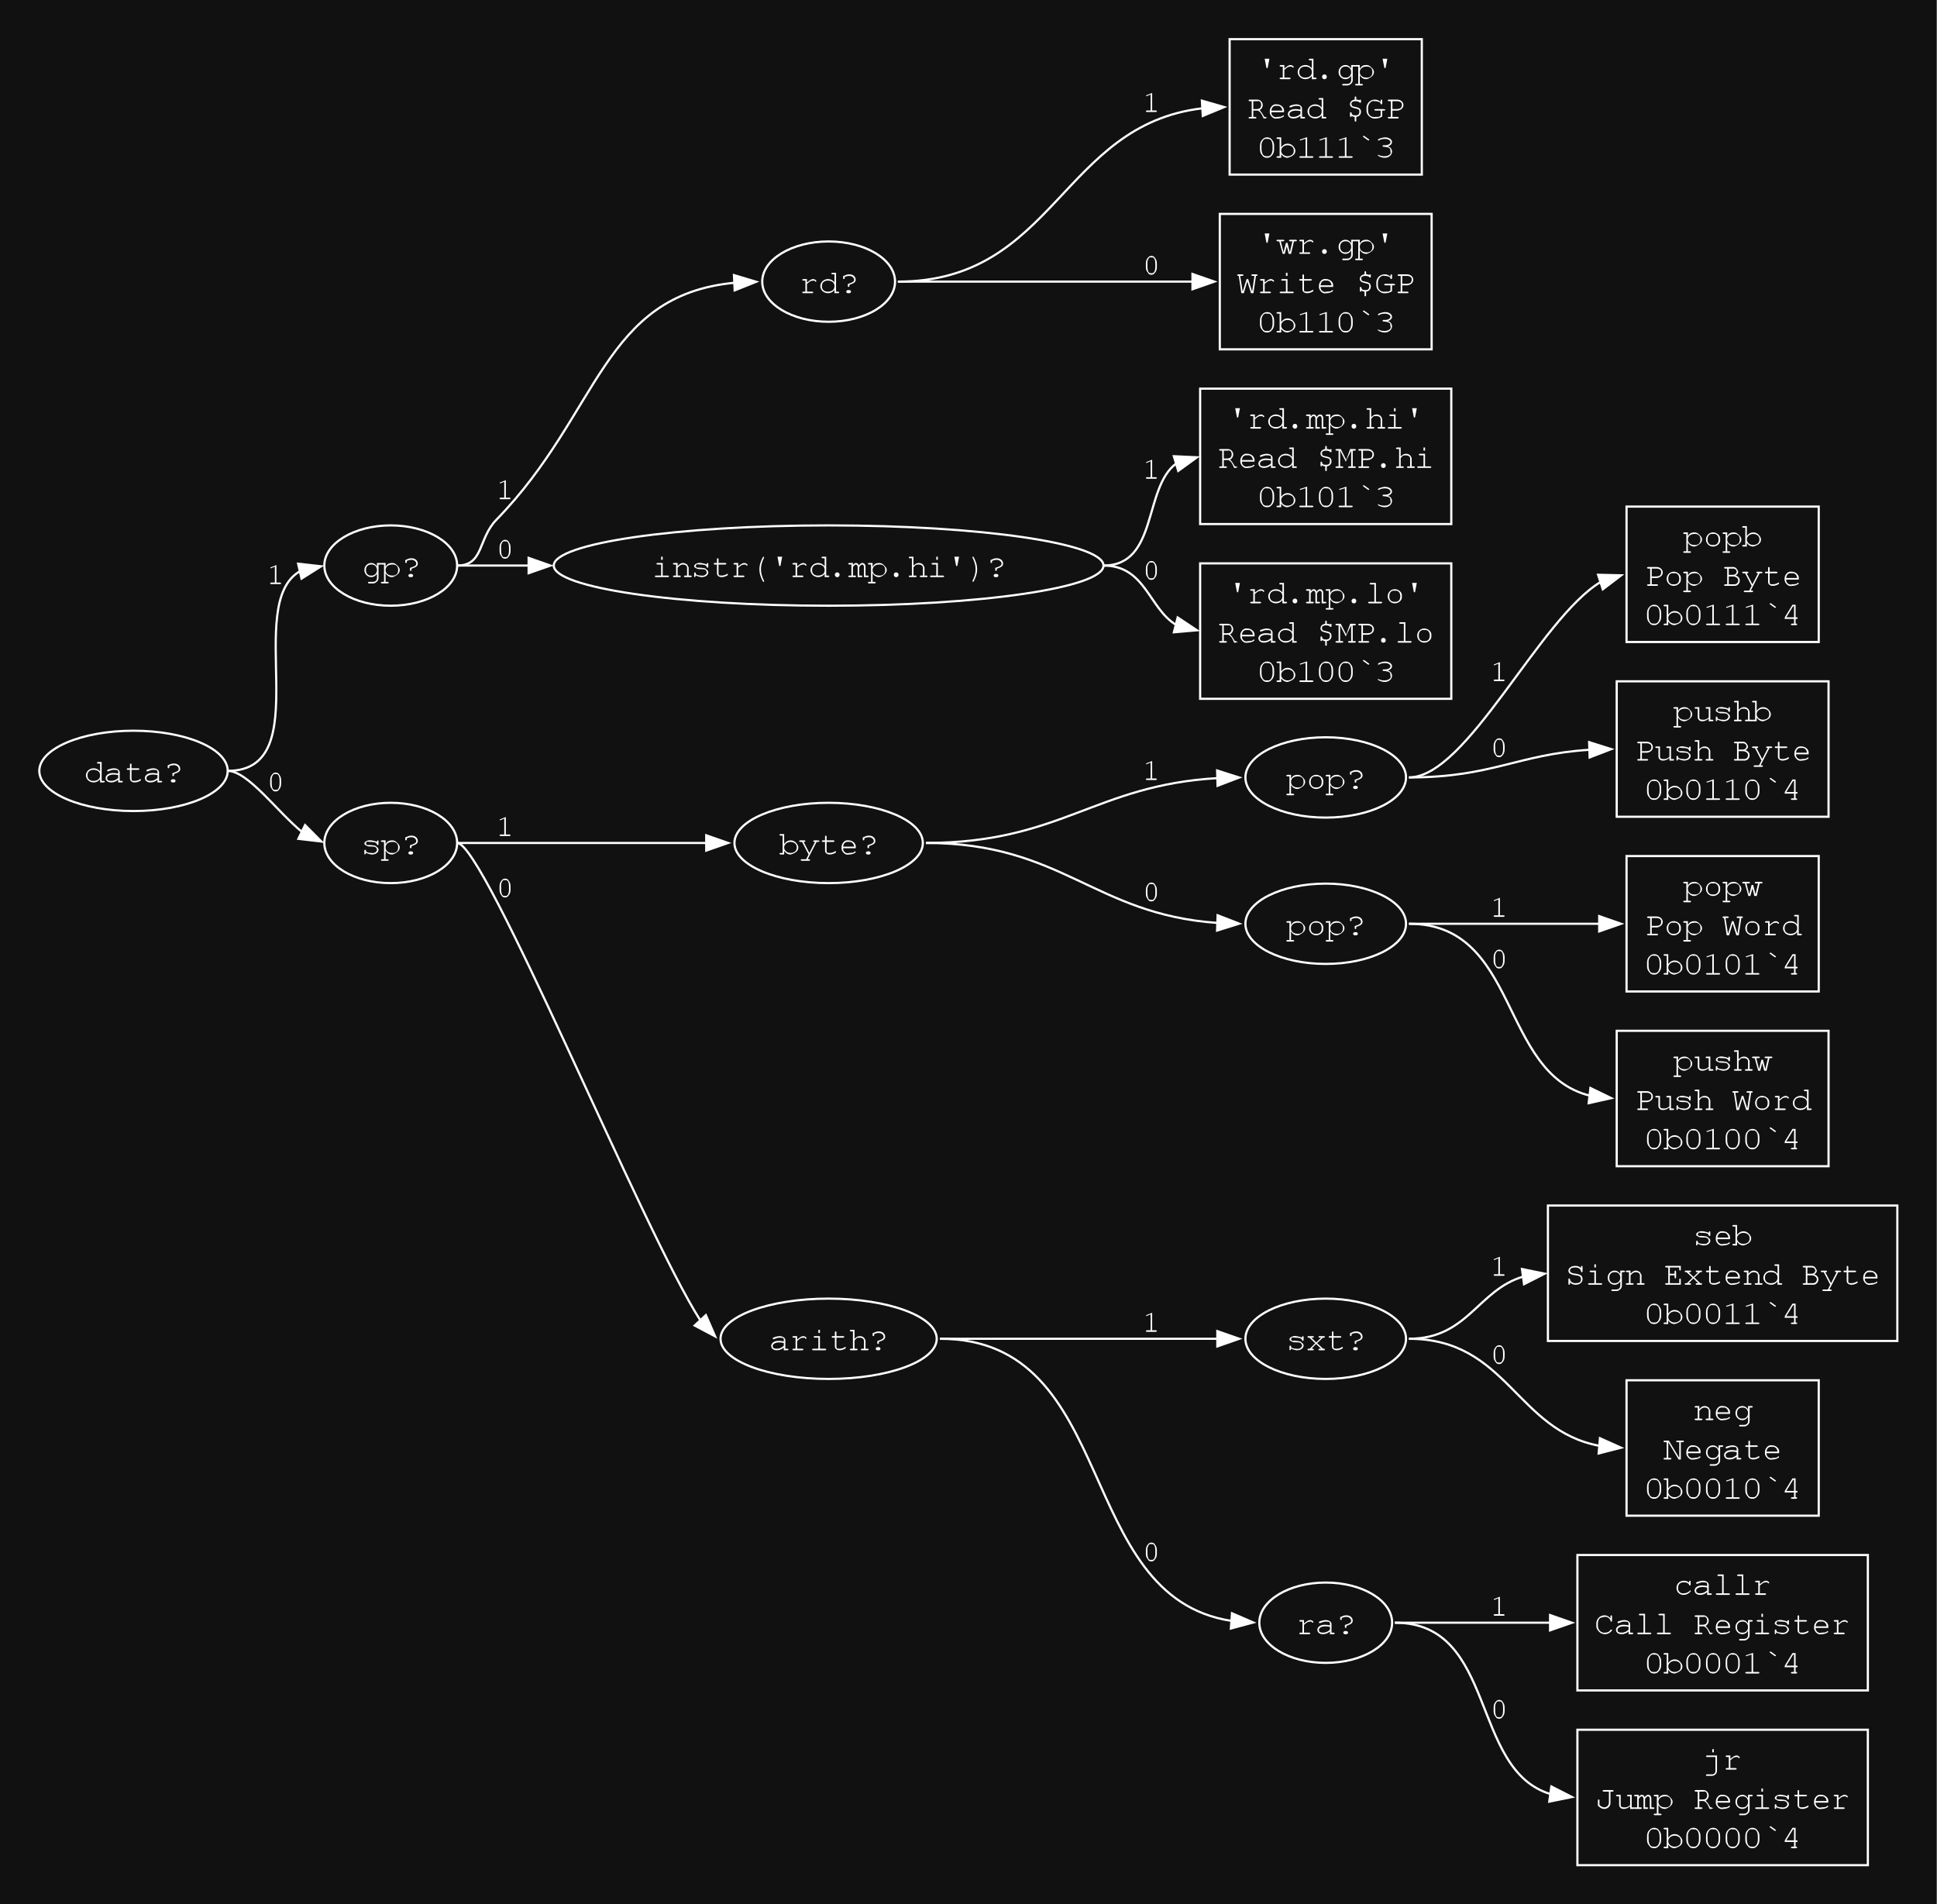 <?xml version="1.0" encoding="UTF-8"?>
<svg xmlns="http://www.w3.org/2000/svg" xmlns:xlink="http://www.w3.org/1999/xlink" width="1232" height="1211" viewBox="0 0 1232 1211">
<rect x="0" y="0" width="1232" height="1211" fill="#808080" stroke="none"/>
<defs>
<g>
<g id="glyph-0-0">
<path d="M 11 -13 L 11 -1 L 12 -1 C 12.363 -0.996 12.621 -0.949 12.773 -0.859 C 12.922 -0.762 12.996 -0.641 13 -0.5 C 12.996 -0.352 12.922 -0.234 12.773 -0.141 C 12.621 -0.047 12.363 0 12 0 L 10 0 L 10 -2.062 C 8.926 -0.688 7.562 0 5.906 0 C 5.062 0 4.258 -0.195 3.492 -0.586 C 2.727 -0.977 2.117 -1.531 1.672 -2.258 C 1.219 -2.977 0.996 -3.727 1 -4.5 C 0.996 -5.27 1.219 -6.012 1.672 -6.734 C 2.117 -7.449 2.727 -8.008 3.492 -8.406 C 4.258 -8.801 5.066 -9 5.922 -9 C 7.535 -9 8.895 -8.312 10 -6.938 L 10 -12 L 9 -12 C 8.633 -12 8.375 -12.047 8.227 -12.141 C 8.074 -12.234 7.996 -12.352 8 -12.5 C 7.996 -12.641 8.074 -12.762 8.227 -12.859 C 8.375 -12.949 8.633 -12.996 9 -13 Z M 10 -4.5 C 9.996 -5.688 9.602 -6.566 8.82 -7.141 C 8.031 -7.711 7.094 -7.996 6 -8 C 4.906 -8.078 3.965 -7.828 3.18 -7.242 C 2.391 -6.652 1.996 -5.738 2 -4.5 C 1.996 -3.258 2.391 -2.344 3.18 -1.758 C 3.965 -1.168 4.906 -0.914 6 -1 C 7.094 -0.996 8.031 -1.281 8.82 -1.859 C 9.602 -2.43 9.996 -3.312 10 -4.5 Z M 10 -4.5 "/>
</g>
<g id="glyph-0-1">
<path d="M 9 0 L 9 -1.703 C 7.625 -0.566 6.16 0 4.609 0 C 3.473 0 2.586 -0.266 1.953 -0.805 C 1.312 -1.336 0.996 -1.996 1 -2.781 C 0.996 -3.645 1.414 -4.398 2.258 -5.039 C 3.094 -5.68 4.32 -6 5.938 -6 C 6.359 -6 6.828 -5.969 7.344 -5.906 C 7.852 -5.844 8.406 -5.75 9 -5.625 L 9 -6.672 C 9 -7.355 8.754 -7.75 8.266 -7.852 C 7.773 -7.949 7.043 -7.996 6.078 -8 C 5.324 -7.996 4.277 -7.715 2.938 -7.156 C 2.672 -7.047 2.508 -6.996 2.438 -7 C 2.32 -6.996 2.219 -7.047 2.133 -7.156 C 2.043 -7.258 1.996 -7.391 2 -7.547 C 1.996 -7.703 2.035 -7.82 2.109 -7.906 C 2.223 -8.039 2.652 -8.223 3.406 -8.453 C 4.602 -8.816 5.508 -9 6.125 -9 C 7.34 -9 8.293 -8.742 8.977 -8.227 C 9.656 -7.711 9.996 -7.129 10 -6.484 L 10 -1 L 11 -1 C 11.359 -0.996 11.617 -0.949 11.773 -0.859 C 11.922 -0.762 12 -0.641 12 -0.5 C 12 -0.352 11.922 -0.234 11.773 -0.141 C 11.617 -0.047 11.359 0 11 0 Z M 9 -4.672 C 8.562 -4.781 8.098 -4.867 7.609 -4.922 C 7.117 -4.973 6.602 -4.996 6.062 -5 C 4.695 -4.996 3.633 -4.73 2.875 -4.203 C 2.289 -3.812 1.996 -3.344 2 -2.797 C 1.996 -2.043 2.219 -1.559 2.664 -1.336 C 3.105 -1.109 3.75 -0.996 4.594 -1 C 5.406 -0.996 6.156 -1.141 6.852 -1.43 C 7.539 -1.715 8.258 -2.176 9 -2.812 Z M 9 -4.672 "/>
</g>
<g id="glyph-0-2">
<path d="M 5 -9 L 9 -9 C 9.352 -9 9.605 -8.953 9.766 -8.859 C 9.918 -8.766 9.996 -8.645 10 -8.5 C 9.996 -8.352 9.918 -8.23 9.766 -8.141 C 9.605 -8.043 9.352 -7.996 9 -8 L 5 -8 L 5 -2.641 C 4.996 -1.668 5.18 -1.152 5.547 -1.094 C 5.91 -1.027 6.445 -0.996 7.156 -1 C 7.684 -0.996 8.258 -1.098 8.875 -1.305 C 9.488 -1.504 9.969 -1.73 10.312 -1.984 C 10.438 -2.086 10.539 -2.137 10.625 -2.141 C 10.727 -2.137 10.816 -2.09 10.891 -1.992 C 10.961 -1.891 10.996 -1.773 11 -1.641 C 10.996 -1.523 10.957 -1.414 10.875 -1.312 C 10.664 -1.051 10.164 -0.766 9.375 -0.461 C 8.582 -0.152 7.82 0 7.094 0 C 6.145 0 5.391 -0.227 4.836 -0.68 C 4.273 -1.133 3.996 -1.738 4 -2.5 L 4 -8 L 2.531 -8 C 2.344 -7.996 2.207 -8.043 2.125 -8.141 C 2.039 -8.23 1.996 -8.352 2 -8.5 C 1.996 -8.645 2.039 -8.766 2.125 -8.859 C 2.207 -8.953 2.344 -9 2.531 -9 L 4 -9 L 4 -11.453 C 3.996 -11.648 4.043 -11.789 4.141 -11.875 C 4.23 -11.957 4.352 -12 4.5 -12 C 4.645 -12 4.762 -11.957 4.859 -11.875 C 4.949 -11.789 4.996 -11.648 5 -11.453 Z M 5 -9 "/>
</g>
<g id="glyph-0-3">
<path d="M 7 -5.328 L 7 -4.531 C 6.996 -4.34 6.949 -4.207 6.859 -4.125 C 6.762 -4.039 6.641 -3.996 6.5 -4 C 6.352 -3.996 6.234 -4.039 6.141 -4.125 C 6.047 -4.207 6 -4.34 6 -4.531 L 6 -5.859 C 7.695 -6.367 8.855 -6.875 9.484 -7.391 C 9.824 -7.668 9.996 -8.023 10 -8.453 C 9.996 -9.148 9.703 -9.746 9.125 -10.25 C 8.539 -10.746 7.785 -10.996 6.859 -11 C 6.387 -10.996 5.945 -10.949 5.531 -10.859 C 5.113 -10.762 4.602 -10.586 4 -10.328 L 4 -9.531 C 3.996 -9.34 3.949 -9.203 3.859 -9.125 C 3.762 -9.039 3.641 -9 3.5 -9 C 3.352 -9 3.234 -9.039 3.141 -9.125 C 3.047 -9.203 3 -9.34 3 -9.531 L 3 -10.844 C 4.145 -11.371 4.883 -11.684 5.219 -11.781 C 5.789 -11.926 6.363 -12 6.938 -12 C 8.156 -12 9.137 -11.672 9.883 -11.023 C 10.625 -10.367 10.996 -9.543 11 -8.547 C 10.996 -7.941 10.762 -7.402 10.297 -6.93 C 9.824 -6.453 8.727 -5.918 7 -5.328 Z M 6.062 -2 L 6.922 -2 C 7.219 -1.996 7.477 -1.898 7.688 -1.703 C 7.895 -1.504 7.996 -1.27 8 -1 C 7.996 -0.715 7.891 -0.477 7.68 -0.289 C 7.465 -0.094 7.211 0 6.922 0 L 6.062 0 C 5.77 0 5.52 -0.098 5.312 -0.297 C 5.102 -0.492 4.996 -0.723 5 -0.984 C 4.996 -1.273 5.105 -1.516 5.32 -1.711 C 5.531 -1.902 5.777 -1.996 6.062 -2 Z M 6.062 -2 "/>
</g>
<g id="glyph-0-4">
<path d="M 10 -6.828 L 10 -9 L 12 -9 C 12.352 -9 12.605 -8.953 12.766 -8.859 C 12.918 -8.766 12.996 -8.645 13 -8.5 C 12.996 -8.352 12.918 -8.23 12.766 -8.141 C 12.605 -8.043 12.352 -7.996 12 -8 L 11 -8 L 11 0.625 C 10.996 1.195 10.855 1.711 10.578 2.172 C 10.375 2.473 10.078 2.785 9.688 3.109 C 9.289 3.43 8.938 3.66 8.625 3.797 C 8.312 3.93 7.891 3.996 7.359 4 L 4.922 4 C 4.711 3.996 4.562 3.953 4.477 3.867 C 4.387 3.777 4.34 3.652 4.344 3.5 C 4.34 3.352 4.387 3.234 4.477 3.141 C 4.562 3.047 4.711 3 4.922 3 L 7.391 3 C 7.898 3 8.359 2.906 8.766 2.719 C 9.172 2.531 9.504 2.195 9.766 1.719 C 9.918 1.32 9.996 0.91 10 0.484 L 10 -2.125 C 9.059 -0.707 7.855 0 6.391 0 C 5.191 0 4.16 -0.438 3.297 -1.32 C 2.43 -2.195 1.996 -3.258 2 -4.5 C 1.996 -5.738 2.43 -6.797 3.297 -7.68 C 4.16 -8.559 5.191 -9 6.391 -9 C 7.855 -9 9.059 -8.273 10 -6.828 Z M 10 -4.5 C 9.996 -5.602 9.652 -6.48 8.969 -7.141 C 8.277 -7.793 7.453 -8.078 6.5 -8 C 5.539 -8.078 4.719 -7.82 4.031 -7.219 C 3.344 -6.613 3 -5.707 3 -4.5 C 3 -3.289 3.344 -2.371 4.031 -1.75 C 4.719 -1.121 5.539 -0.871 6.5 -1 C 7.453 -0.914 8.277 -1.211 8.969 -1.891 C 9.652 -2.566 9.996 -3.438 10 -4.5 Z M 10 -4.5 "/>
</g>
<g id="glyph-0-5">
<path d="M 3 -9 L 3 -6.562 C 3.551 -7.531 4.145 -8.18 4.781 -8.508 C 5.414 -8.836 6.164 -9 7.031 -9 C 7.945 -9 8.688 -8.801 9.258 -8.406 C 9.824 -8.008 10.422 -7.453 11.055 -6.742 C 11.684 -6.027 12 -5.281 12 -4.5 C 12 -3.258 11.355 -2.195 10.07 -1.32 C 8.781 -0.438 7.773 0 7.047 0 C 5.379 0 4.031 -0.82 3 -2.469 L 3 3 L 4 3 C 4.352 3 4.605 3.047 4.766 3.141 C 4.918 3.234 4.996 3.352 5 3.5 C 4.996 3.641 4.918 3.762 4.766 3.859 C 4.605 3.949 4.352 3.996 4 4 L 1 4 C 0.645 3.996 0.391 3.949 0.234 3.859 C 0.078 3.762 0 3.641 0 3.5 C 0 3.352 0.078 3.234 0.234 3.141 C 0.391 3.047 0.645 3 1 3 L 2 3 L 2 -8 L 1 -8 C 0.645 -7.996 0.391 -8.043 0.234 -8.141 C 0.078 -8.23 0 -8.352 0 -8.5 C 0 -8.645 0.078 -8.766 0.234 -8.859 C 0.391 -8.953 0.645 -9 1 -9 Z M 11 -4.5 C 10.996 -5.82 10.613 -6.766 9.844 -7.336 C 9.07 -7.902 8.125 -8.121 7.016 -8 C 5.887 -7.996 4.938 -7.684 4.164 -7.062 C 3.387 -6.434 3 -5.582 3 -4.5 C 3 -3.414 3.387 -2.559 4.164 -1.938 C 4.938 -1.309 5.887 -0.996 7.016 -1 C 8.117 -0.871 9.059 -1.094 9.836 -1.664 C 10.609 -2.23 10.996 -3.176 11 -4.5 Z M 11 -4.5 "/>
</g>
<g id="glyph-0-6">
<path d="M 10 -8 C 9.996 -8.352 10.043 -8.609 10.141 -8.766 C 10.23 -8.922 10.352 -9 10.5 -9 C 10.645 -9 10.762 -8.949 10.859 -8.852 C 10.949 -8.75 10.996 -8.574 11 -8.328 L 11 -6.656 C 10.996 -6.414 10.949 -6.242 10.852 -6.148 C 10.75 -6.047 10.625 -6 10.484 -6 C 10.344 -6 10.23 -6.035 10.141 -6.109 C 10.043 -6.18 9.992 -6.301 9.984 -6.469 C 9.941 -6.863 9.684 -7.191 9.219 -7.453 C 8.527 -7.816 7.621 -7.996 6.5 -8 C 5.309 -7.996 4.387 -8.074 3.734 -8.234 C 3.242 -7.625 3 -7.203 3 -6.969 C 3 -6.695 3.289 -6.367 3.875 -5.984 C 4.277 -6.055 5.043 -6.062 6.172 -6 C 7.625 -5.863 8.586 -5.707 9.047 -5.531 C 9.703 -5.008 10.191 -4.586 10.516 -4.266 C 10.836 -3.941 10.996 -3.52 11 -3 C 10.996 -2.219 10.621 -1.523 9.867 -0.914 C 9.109 -0.305 8 0 6.547 0 C 5.086 -0.227 3.895 -0.605 2.969 -1.141 C 2.965 -0.762 2.934 -0.516 2.875 -0.406 C 2.809 -0.289 2.695 -0.195 2.531 -0.117 C 2.363 -0.039 2.258 0 2.219 0 C 2.152 0 2.102 -0.047 2.062 -0.141 C 2.02 -0.234 1.996 -0.383 2 -0.594 L 2 -2.406 C 1.996 -2.613 2.043 -2.766 2.133 -2.859 C 2.219 -2.953 2.34 -3 2.5 -3 C 2.633 -3 2.75 -2.961 2.852 -2.891 C 2.949 -2.812 3 -2.719 3 -2.609 C 3 -2.344 3.023 -2.125 3.078 -1.953 C 3.148 -1.773 3.48 -1.57 4.07 -1.344 C 4.656 -1.109 5.383 -0.996 6.25 -1 C 7.508 -0.789 8.449 -0.941 9.07 -1.461 C 9.688 -1.973 9.996 -2.461 10 -2.922 C 9.996 -3.449 9.75 -3.98 9.266 -4.516 C 8.773 -4.91 7.875 -5.09 6.562 -5.055 C 5.25 -5.016 4.316 -5.129 3.766 -5.391 C 3.211 -5.648 2.777 -5.879 2.469 -6.086 C 2.152 -6.285 1.996 -6.562 2 -6.922 C 1.996 -7.555 2.438 -8.102 3.32 -8.562 C 4.199 -9.016 5.25 -9.164 6.469 -9 C 7.914 -8.789 9.09 -8.453 10 -8 Z M 10 -8 "/>
</g>
<g id="glyph-0-7">
<path d="M 5 -9 L 5 -6.797 C 6.09 -7.734 6.91 -8.336 7.453 -8.602 C 7.992 -8.867 8.492 -9 8.953 -9 C 9.453 -9 9.918 -8.836 10.352 -8.516 C 10.781 -8.188 10.996 -7.945 11 -7.781 C 10.996 -7.656 10.957 -7.551 10.875 -7.469 C 10.789 -7.383 10.68 -7.34 10.547 -7.344 C 10.484 -7.34 10.43 -7.352 10.383 -7.375 C 10.336 -7.395 10.25 -7.441 10.125 -7.516 C 9.895 -7.867 9.691 -8.035 9.523 -8.023 C 9.348 -8.004 9.18 -7.996 9.016 -8 C 8.637 -7.996 8.191 -7.938 7.68 -7.82 C 7.16 -7.699 6.266 -7.078 5 -5.953 L 5 -1 L 8 -1 C 8.359 -0.996 8.617 -0.949 8.773 -0.859 C 8.922 -0.762 9 -0.641 9 -0.5 C 9 -0.352 8.922 -0.234 8.773 -0.141 C 8.617 -0.047 8.359 0 8 0 L 3 0 C 2.645 0 2.387 -0.047 2.234 -0.141 C 2.074 -0.234 1.996 -0.352 2 -0.5 C 1.996 -0.641 2.074 -0.762 2.227 -0.859 C 2.375 -0.949 2.633 -0.996 3 -1 L 4 -1 L 4 -8 L 3 -8 C 2.645 -7.996 2.387 -8.043 2.234 -8.141 C 2.074 -8.23 1.996 -8.352 2 -8.5 C 1.996 -8.645 2.074 -8.766 2.227 -8.859 C 2.375 -8.953 2.633 -9 3 -9 Z M 5 -9 "/>
</g>
<g id="glyph-0-8">
<path d="M 7 -13 L 7 -11 L 6 -11 L 6 -13 Z M 7 -9 L 7 -1 L 10 -1 C 10.363 -0.996 10.621 -0.949 10.773 -0.859 C 10.922 -0.762 10.996 -0.641 11 -0.5 C 10.996 -0.352 10.922 -0.234 10.773 -0.141 C 10.621 -0.047 10.363 0 10 0 L 3 0 C 2.645 0 2.387 -0.047 2.234 -0.141 C 2.074 -0.234 1.996 -0.352 2 -0.5 C 1.996 -0.641 2.074 -0.762 2.234 -0.859 C 2.387 -0.949 2.645 -0.996 3 -1 L 6 -1 L 6 -8 L 4 -8 C 3.645 -7.996 3.391 -8.043 3.234 -8.141 C 3.078 -8.23 3 -8.352 3 -8.5 C 3 -8.645 3.074 -8.766 3.227 -8.859 C 3.375 -8.953 3.633 -9 4 -9 Z M 7 -9 "/>
</g>
<g id="glyph-0-9">
<path d="M 4 -9 L 4 -7 C 4.645 -7.758 5.227 -8.281 5.742 -8.57 C 6.258 -8.855 6.836 -9 7.484 -9 C 8.18 -9 8.648 -8.863 8.891 -8.594 C 9.625 -8.395 10.078 -8.07 10.25 -7.617 C 10.414 -7.164 10.664 -6.695 11 -6.219 L 11 -1 L 12 -1 C 12.352 -0.996 12.605 -0.949 12.766 -0.859 C 12.918 -0.762 12.996 -0.641 13 -0.5 C 12.996 -0.352 12.918 -0.234 12.766 -0.141 C 12.605 -0.047 12.352 0 12 0 L 9 0 C 8.633 0 8.375 -0.047 8.227 -0.141 C 8.074 -0.234 7.996 -0.352 8 -0.5 C 7.996 -0.641 8.074 -0.762 8.227 -0.859 C 8.375 -0.949 8.633 -0.996 9 -1 L 10 -1 L 10 -5.953 C 9.996 -6.523 9.762 -7.008 9.297 -7.406 C 8.824 -7.801 8.199 -7.996 7.422 -8 C 6.824 -7.996 6.309 -7.887 5.875 -7.664 C 5.434 -7.438 4.809 -6.883 4 -6 L 4 -1 L 5 -1 C 5.352 -0.996 5.609 -0.949 5.766 -0.859 C 5.922 -0.762 6 -0.641 6 -0.5 C 6 -0.352 5.922 -0.234 5.766 -0.141 C 5.609 -0.047 5.352 0 5 0 L 2 0 C 1.641 0 1.387 -0.047 1.234 -0.141 C 1.074 -0.234 0.996 -0.352 1 -0.5 C 0.996 -0.641 1.074 -0.762 1.234 -0.859 C 1.387 -0.949 1.641 -0.996 2 -1 L 3 -1 L 3 -8 L 2 -8 C 1.641 -7.996 1.387 -8.043 1.234 -8.141 C 1.074 -8.23 0.996 -8.352 1 -8.5 C 0.996 -8.645 1.074 -8.766 1.234 -8.859 C 1.387 -8.953 1.641 -9 2 -9 Z M 4 -9 "/>
</g>
<g id="glyph-0-10">
<path d="M 6 -5 C 6 -5.809 6.086 -6.668 6.266 -7.578 C 6.438 -8.48 6.773 -9.531 7.273 -10.727 C 7.766 -11.918 8.125 -12.641 8.344 -12.891 C 8.414 -12.961 8.496 -12.996 8.594 -13 C 8.707 -12.996 8.805 -12.953 8.883 -12.875 C 8.961 -12.789 9 -12.691 9 -12.578 C 9 -12.504 8.977 -12.426 8.938 -12.344 C 8.234 -10.914 7.738 -9.621 7.445 -8.469 C 7.145 -7.309 6.996 -6.16 7 -5.016 C 6.996 -3.848 7.145 -2.684 7.445 -1.531 C 7.738 -0.375 8.234 0.906 8.938 2.328 C 8.977 2.406 9 2.484 9 2.562 C 9 2.672 9 2.773 9 2.867 C 9 2.953 8.895 3 8.688 3 C 8.527 3 8.414 2.961 8.344 2.891 C 8.133 2.648 7.781 1.949 7.297 0.789 C 6.805 -0.371 6.469 -1.398 6.281 -2.297 C 6.094 -3.191 6 -4.09 6 -5 Z M 6 -5 "/>
</g>
<g id="glyph-0-11">
<path d="M 5 -13 L 8 -13 L 7 -7.75 C 6.965 -7.465 6.906 -7.27 6.82 -7.164 C 6.73 -7.051 6.621 -6.996 6.5 -7 C 6.359 -6.996 6.25 -7.051 6.172 -7.164 C 6.086 -7.27 6.031 -7.465 6 -7.75 Z M 5 -13 "/>
</g>
<g id="glyph-0-12">
<path d="M 5.328 -3 L 5.672 -3 C 6.035 -3 6.348 -2.852 6.609 -2.562 C 6.867 -2.266 6.996 -1.914 7 -1.5 C 6.996 -1.07 6.867 -0.711 6.609 -0.43 C 6.348 -0.141 6.035 0 5.672 0 L 5.328 0 C 4.961 0 4.648 -0.145 4.391 -0.438 C 4.125 -0.727 3.996 -1.082 4 -1.5 C 3.996 -1.926 4.125 -2.281 4.391 -2.57 C 4.648 -2.855 4.961 -3 5.328 -3 Z M 5.328 -3 "/>
</g>
<g id="glyph-0-13">
<path d="M 3 -9 L 3 -7.703 C 3.656 -8.566 4.316 -9 4.984 -9 C 5.379 -9 5.727 -8.871 6.031 -8.617 C 6.328 -8.359 6.578 -7.977 6.781 -7.469 C 7.133 -7.977 7.492 -8.359 7.859 -8.617 C 8.219 -8.871 8.586 -9 8.953 -9 C 9.523 -9 9.98 -8.805 10.328 -8.422 C 10.773 -7.918 10.996 -7.371 11 -6.781 L 11 -1 L 12 -1 C 12.352 -0.996 12.605 -0.949 12.766 -0.859 C 12.918 -0.762 12.996 -0.641 13 -0.5 C 12.996 -0.352 12.918 -0.234 12.766 -0.141 C 12.605 -0.047 12.352 0 12 0 L 10 0 L 10 -6.547 C 9.996 -6.961 9.883 -7.309 9.656 -7.586 C 9.426 -7.859 9.164 -7.996 8.875 -8 C 8.602 -7.996 8.316 -7.883 8.016 -7.656 C 7.711 -7.426 7.371 -6.984 7 -6.328 L 7 -1 L 8 -1 C 8.352 -0.996 8.609 -0.949 8.766 -0.859 C 8.922 -0.762 9 -0.641 9 -0.5 C 9 -0.352 8.922 -0.234 8.766 -0.141 C 8.609 -0.047 8.352 0 8 0 L 6 0 L 6 -6.484 C 6 -6.918 5.883 -7.281 5.656 -7.57 C 5.422 -7.855 5.168 -7.996 4.891 -8 C 4.629 -7.996 4.367 -7.902 4.109 -7.719 C 3.75 -7.445 3.383 -6.984 3 -6.328 L 3 -1 L 4 -1 C 4.352 -0.996 4.605 -0.949 4.766 -0.859 C 4.918 -0.762 4.996 -0.641 5 -0.5 C 4.996 -0.352 4.918 -0.234 4.766 -0.141 C 4.605 -0.047 4.352 0 4 0 L 1 0 C 0.645 0 0.391 -0.047 0.234 -0.141 C 0.078 -0.234 0 -0.352 0 -0.5 C 0 -0.641 0.078 -0.762 0.234 -0.859 C 0.391 -0.949 0.645 -0.996 1 -1 L 2 -1 L 2 -8 L 1 -8 C 0.645 -7.996 0.391 -8.043 0.234 -8.141 C 0.078 -8.23 0 -8.352 0 -8.5 C 0 -8.645 0.078 -8.766 0.234 -8.859 C 0.391 -8.953 0.645 -9 1 -9 Z M 3 -9 "/>
</g>
<g id="glyph-0-14">
<path d="M 4 -13 L 4 -7.266 C 4.582 -7.898 5.141 -8.344 5.672 -8.609 C 6.203 -8.867 6.797 -9 7.453 -9 C 8.16 -9 8.762 -8.852 9.258 -8.562 C 9.75 -8.266 10.121 -7.918 10.375 -7.516 C 10.621 -7.105 10.828 -6.648 11 -6.141 L 11 -1 L 12 -1 C 12.363 -0.996 12.621 -0.949 12.773 -0.859 C 12.922 -0.762 12.996 -0.641 13 -0.5 C 12.996 -0.352 12.922 -0.234 12.773 -0.141 C 12.621 -0.047 12.363 0 12 0 L 9 0 C 8.633 0 8.375 -0.047 8.227 -0.141 C 8.074 -0.234 7.996 -0.352 8 -0.5 C 7.996 -0.641 8.074 -0.762 8.227 -0.859 C 8.375 -0.949 8.633 -0.996 9 -1 L 10 -1 L 10 -5.953 C 9.996 -6.535 9.762 -7.02 9.297 -7.414 C 8.824 -7.801 8.172 -7.996 7.344 -8 C 6.684 -7.996 6.121 -7.965 5.656 -7.906 C 5.32 -7.664 4.77 -7.113 4 -6.25 L 4 -1 L 5 -1 C 5.352 -0.996 5.609 -0.949 5.766 -0.859 C 5.922 -0.762 6 -0.641 6 -0.5 C 6 -0.352 5.922 -0.234 5.766 -0.141 C 5.609 -0.047 5.352 0 5 0 L 2 0 C 1.641 0 1.387 -0.047 1.234 -0.141 C 1.074 -0.234 0.996 -0.352 1 -0.5 C 0.996 -0.641 1.074 -0.762 1.234 -0.859 C 1.387 -0.949 1.641 -0.996 2 -1 L 3 -1 L 3 -12 L 2 -12 C 1.641 -12 1.387 -12.047 1.234 -12.141 C 1.074 -12.234 0.996 -12.352 1 -12.5 C 0.996 -12.641 1.074 -12.762 1.234 -12.859 C 1.387 -12.949 1.641 -12.996 2 -13 Z M 4 -13 "/>
</g>
<g id="glyph-0-15">
<path d="M 7 -5 C 6.996 -4.184 6.906 -3.324 6.734 -2.422 C 6.555 -1.512 6.219 -0.465 5.727 0.727 C 5.227 1.918 4.871 2.633 4.656 2.875 C 4.582 2.957 4.5 3 4.406 3 C 4.289 3 4.191 2.953 4.117 2.867 C 4.035 2.773 3.996 2.672 4 2.562 C 3.996 2.484 4.016 2.406 4.062 2.328 C 4.758 0.906 5.258 -0.375 5.555 -1.531 C 5.852 -2.684 6 -3.84 6 -5 C 6 -6.152 5.852 -7.309 5.555 -8.469 C 5.258 -9.621 4.758 -10.914 4.062 -12.344 C 4.016 -12.426 3.996 -12.504 4 -12.578 C 3.996 -12.691 3.996 -12.789 4 -12.875 C 3.996 -12.953 4.102 -12.996 4.312 -13 C 4.469 -12.996 4.582 -12.961 4.656 -12.891 C 4.863 -12.648 5.211 -11.945 5.703 -10.789 C 6.188 -9.625 6.527 -8.598 6.719 -7.703 C 6.902 -6.805 6.996 -5.902 7 -5 Z M 7 -5 "/>
</g>
<g id="glyph-0-16">
<path d="M 3 -13 L 3 -6.703 C 4.125 -8.234 5.477 -9 7.062 -9 C 8.414 -9 9.578 -8.484 10.547 -7.453 C 11.516 -6.422 12 -5.445 12 -4.531 C 12 -3.266 11.508 -2.281 10.531 -1.57 C 9.547 -0.855 8.391 -0.332 7.062 0 C 5.434 0 4.082 -0.766 3 -2.297 L 3 0 L 1 0 C 0.645 0 0.391 -0.047 0.234 -0.141 C 0.078 -0.234 0 -0.352 0 -0.5 C 0 -0.641 0.078 -0.762 0.234 -0.859 C 0.391 -0.949 0.645 -0.996 1 -1 L 2 -1 L 2 -12 L 1 -12 C 0.645 -12 0.391 -12.047 0.234 -12.141 C 0.078 -12.234 0 -12.352 0 -12.5 C 0 -12.641 0.078 -12.762 0.234 -12.859 C 0.391 -12.949 0.645 -12.996 1 -13 Z M 11 -4.484 C 10.996 -5.688 10.598 -6.578 9.805 -7.148 C 9.004 -7.715 8.07 -7.996 7 -8 C 5.926 -7.996 4.992 -7.66 4.195 -6.984 C 3.398 -6.305 3 -5.477 3 -4.5 C 3 -3.52 3.398 -2.691 4.195 -2.016 C 4.992 -1.336 5.926 -0.996 7 -1 C 8.07 -0.996 9.004 -1.277 9.805 -1.844 C 10.598 -2.402 10.996 -3.281 11 -4.484 Z M 11 -4.484 "/>
</g>
<g id="glyph-0-17">
<path d="M 6.031 -0.016 L 1.891 -8 L 1 -8 C 0.645 -7.996 0.391 -8.043 0.234 -8.141 C 0.078 -8.23 0 -8.352 0 -8.5 C 0 -8.602 0.039 -8.691 0.117 -8.773 C 0.195 -8.848 0.297 -8.906 0.422 -8.945 C 0.547 -8.98 0.738 -9 1 -9 L 3 -9 C 3.352 -9 3.605 -8.953 3.766 -8.859 C 3.918 -8.766 3.996 -8.645 4 -8.5 C 3.996 -8.352 3.918 -8.23 3.766 -8.141 C 3.605 -8.043 3.352 -7.996 3 -8 L 2.891 -8 L 6.531 -0.984 L 10.125 -8 L 10 -8 C 9.645 -7.996 9.391 -8.043 9.234 -8.141 C 9.078 -8.23 9 -8.352 9 -8.5 C 9 -8.645 9.078 -8.766 9.234 -8.859 C 9.391 -8.953 9.645 -9 10 -9 L 11.125 -9 C 11.801 -9 12.281 -8.953 12.57 -8.859 C 12.852 -8.766 12.996 -8.645 13 -8.5 C 12.996 -8.395 12.938 -8.297 12.82 -8.211 C 12.699 -8.117 12.559 -8.062 12.406 -8.039 C 12.246 -8.012 11.82 -7.996 11.125 -8 L 5.469 3 L 6 3 C 6.352 3 6.605 3.047 6.766 3.141 C 6.918 3.234 6.996 3.352 7 3.5 C 6.996 3.641 6.918 3.762 6.766 3.859 C 6.605 3.949 6.352 3.996 6 4 L 2 4 C 1.641 3.996 1.387 3.949 1.234 3.859 C 1.074 3.762 0.996 3.641 1 3.5 C 0.996 3.352 1.074 3.234 1.234 3.141 C 1.387 3.047 1.641 3 2 3 L 4.484 3 Z M 6.031 -0.016 "/>
</g>
<g id="glyph-0-18">
<path d="M 11 -4 L 3 -4 C 2.969 -2.895 3.352 -2.035 4.148 -1.422 C 4.945 -0.805 5.867 -0.664 6.922 -1 C 7.5 -0.996 8.113 -1.035 8.758 -1.117 C 9.395 -1.191 9.914 -1.449 10.312 -1.891 C 10.438 -1.961 10.539 -1.996 10.625 -2 C 10.727 -1.996 10.816 -1.957 10.891 -1.883 C 10.961 -1.801 10.996 -1.711 11 -1.609 C 10.996 -1.492 10.945 -1.387 10.844 -1.297 C 10.539 -0.98 9.996 -0.688 9.219 -0.414 C 8.434 -0.137 7.633 0 6.812 0 C 5.445 0.332 4.262 -0.039 3.258 -1.117 C 2.25 -2.191 1.828 -3.383 2 -4.688 C 1.996 -5.875 2.43 -6.941 3.297 -7.891 C 4.16 -8.836 5.227 -9.207 6.5 -9 C 7.809 -9 8.953 -8.535 9.93 -7.609 C 10.902 -6.68 11.258 -5.477 11 -4 Z M 10 -5 C 9.84 -6.09 9.441 -6.906 8.805 -7.445 C 8.16 -7.98 7.391 -8.164 6.5 -8 C 5.602 -8.164 4.836 -8.008 4.195 -7.531 C 3.555 -7.047 3.156 -6.203 3 -5 Z M 10 -5 "/>
</g>
<g id="glyph-0-19">
<path d="M 4 -5 L 4 -1 L 5 -1 C 5.359 -0.996 5.617 -0.949 5.773 -0.859 C 5.922 -0.762 6 -0.641 6 -0.5 C 6 -0.352 5.922 -0.234 5.773 -0.141 C 5.617 -0.047 5.359 0 5 0 L 2 0 C 1.641 0 1.387 -0.047 1.234 -0.141 C 1.074 -0.234 0.996 -0.352 1 -0.5 C 0.996 -0.641 1.074 -0.762 1.234 -0.859 C 1.387 -0.949 1.641 -0.996 2 -1 L 3 -1 L 3 -11 L 2 -11 C 1.641 -10.996 1.387 -11.043 1.234 -11.141 C 1.074 -11.23 0.996 -11.352 1 -11.5 C 0.996 -11.645 1.074 -11.766 1.234 -11.859 C 1.387 -11.953 1.641 -12 2 -12 L 6.625 -12 C 7.57 -12 8.371 -11.641 9.023 -10.93 C 9.672 -10.211 9.996 -9.406 10 -8.516 C 9.996 -7.867 9.824 -7.258 9.484 -6.688 C 9.137 -6.109 8.656 -5.648 8.047 -5.297 C 8.531 -4.766 8.953 -4.258 9.312 -3.781 C 9.664 -3.297 10.227 -2.371 11 -1 L 11.531 -1 C 11.695 -0.996 11.812 -0.949 11.891 -0.859 C 11.961 -0.762 12.332 -0.641 13 -0.5 C 12.332 -0.352 11.961 -0.234 11.891 -0.141 C 11.812 -0.047 11.695 0 11.531 0 L 10.609 0 C 9.754 -1.914 9.09 -3.145 8.617 -3.695 C 8.141 -4.238 7.602 -4.672 7 -5 Z M 4 -6 L 5.906 -6 C 6.52 -6 7.074 -6.078 7.578 -6.242 C 8.074 -6.398 8.438 -6.727 8.664 -7.219 C 8.887 -7.707 9 -8.148 9 -8.547 C 9 -9.461 8.766 -10.156 8.297 -10.633 C 7.828 -11.105 7.254 -11.227 6.578 -11 L 4 -11 Z M 4 -6 "/>
</g>
<g id="glyph-0-20">
</g>
<g id="glyph-0-21">
<path d="M 6 -12 L 6 -13.297 C 6 -13.555 6.047 -13.738 6.141 -13.844 C 6.234 -13.945 6.352 -13.996 6.5 -14 C 6.641 -13.996 6.762 -13.945 6.859 -13.844 C 6.949 -13.738 6.996 -13.555 7 -13.297 L 7 -12 C 7.414 -12 7.758 -11.984 8.031 -11.953 C 8.301 -11.922 8.625 -11.77 9 -11.5 C 9 -11.664 9.047 -11.789 9.148 -11.875 C 9.242 -11.957 9.359 -12 9.5 -12 C 9.641 -12 9.762 -11.961 9.859 -11.891 C 9.949 -11.812 9.996 -11.695 10 -11.531 L 10 -10.469 C 9.996 -10.301 9.949 -10.18 9.859 -10.109 C 9.762 -10.031 9.641 -9.996 9.5 -10 C 9.371 -9.996 9.266 -10.016 9.18 -10.055 C 9.09 -10.09 9.031 -10.152 9 -10.25 C 8.957 -10.414 8.754 -10.566 8.391 -10.703 C 7.867 -10.898 7.246 -10.996 6.531 -11 C 5.582 -10.996 4.871 -10.809 4.398 -10.43 C 3.922 -10.047 3.789 -9.617 4 -9.141 C 3.996 -8.66 4.094 -8.27 4.297 -7.969 C 4.805 -7.727 5.551 -7.508 6.531 -7.312 C 7.508 -7.113 8.168 -6.926 8.516 -6.75 C 9.012 -6.508 9.387 -6.18 9.633 -5.773 C 9.875 -5.359 9.996 -4.852 10 -4.25 C 9.996 -3.434 9.738 -2.723 9.227 -2.109 C 8.707 -1.492 7.965 -1.121 7 -1 L 7 1.438 C 6.996 1.641 6.949 1.789 6.859 1.875 C 6.762 1.957 6.641 1.996 6.5 2 C 6.352 1.996 6.234 1.957 6.141 1.875 C 6.047 1.789 6 1.641 6 1.438 L 6 -1 C 5.207 -0.996 4.539 -1.262 4 -1.797 C 3.996 -1.492 3.984 -1.309 3.961 -1.242 C 3.934 -1.172 3.875 -1.113 3.789 -1.07 C 3.699 -1.02 3.602 -0.996 3.5 -1 C 3.352 -0.996 3.234 -1.043 3.141 -1.141 C 3.047 -1.23 3 -1.387 3 -1.609 L 3 -3.375 C 3 -3.594 3.047 -3.75 3.141 -3.852 C 3.234 -3.945 3.352 -3.996 3.5 -4 C 3.641 -3.996 3.766 -3.953 3.875 -3.875 C 3.934 -3.82 3.977 -3.703 4 -3.516 C 4.027 -3.18 4.18 -2.844 4.453 -2.508 C 4.723 -2.168 5.398 -1.996 6.484 -2 C 7.574 -1.996 8.266 -2.227 8.562 -2.688 C 8.852 -3.145 9 -3.676 9 -4.281 C 9 -4.684 8.957 -5.031 8.875 -5.32 C 8.789 -5.605 8.445 -5.84 7.844 -6.031 C 7.582 -6.141 7.035 -6.281 6.203 -6.453 C 5.004 -6.711 4.172 -7.047 3.703 -7.453 C 3.234 -7.836 3 -8.402 3 -9.156 C 3 -9.852 3.273 -10.473 3.82 -11.023 C 4.367 -11.566 5.094 -11.895 6 -12 Z M 6 -12 "/>
</g>
<g id="glyph-0-22">
<path d="M 11 -5 L 11 -1.25 C 10.32 -0.828 9.645 -0.516 8.969 -0.312 C 8.289 -0.102 7.617 0 6.953 0 C 5.992 0.125 5.152 0.027 4.43 -0.297 C 3.703 -0.617 3.09 -1.012 2.594 -1.484 C 2.09 -1.949 1.699 -2.473 1.422 -3.055 C 1.137 -3.629 0.996 -4.367 1 -5.266 L 1 -6.766 C 0.996 -7.66 1.234 -8.531 1.719 -9.383 C 2.195 -10.227 2.852 -10.875 3.688 -11.328 C 4.516 -11.773 5.422 -12 6.406 -12 C 7.82 -12 9.02 -11.488 10 -10.469 C 9.996 -11.152 10.008 -11.543 10.039 -11.641 C 10.062 -11.73 10.117 -11.812 10.203 -11.891 C 10.281 -11.961 10.383 -12 10.5 -12 C 10.645 -12 10.762 -11.953 10.859 -11.867 C 10.949 -11.773 10.996 -11.633 11 -11.438 L 11 -9.562 C 10.996 -9.352 10.949 -9.203 10.852 -9.125 C 10.75 -9.039 10.633 -9 10.5 -9 C 10.363 -9 10.246 -9.031 10.156 -9.094 C 10.059 -9.156 10.008 -9.266 10 -9.422 C 9.965 -9.891 9.59 -10.27 8.875 -10.562 C 8.152 -10.852 7.371 -10.996 6.531 -11 C 5.727 -11.227 5.004 -11.184 4.359 -10.867 C 3.711 -10.547 3.109 -9.945 2.562 -9.062 C 2.184 -8.246 1.996 -7.465 2 -6.719 L 2 -5.281 C 1.996 -3.734 2.438 -2.578 3.32 -1.812 C 4.199 -1.039 5.414 -0.77 6.969 -1 C 7.484 -0.996 7.969 -0.996 8.422 -1 C 8.867 -0.996 9.395 -1.25 10 -1.766 L 10 -5 L 7 -5 C 6.645 -4.996 6.391 -5.043 6.234 -5.141 C 6.078 -5.23 6 -5.352 6 -5.5 C 6 -5.645 6.078 -5.766 6.234 -5.859 C 6.391 -5.953 6.645 -6 7 -6 L 11 -6 C 11.715 -6 12.23 -5.953 12.539 -5.859 C 12.844 -5.766 12.996 -5.645 13 -5.5 C 12.996 -5.395 12.934 -5.297 12.812 -5.211 C 12.684 -5.117 12.543 -5.062 12.391 -5.039 C 12.23 -5.012 11.766 -4.996 11 -5 Z M 11 -5 "/>
</g>
<g id="glyph-0-23">
<path d="M 5 -5 L 5 -1 L 8 -1 C 8.352 -0.996 8.609 -0.949 8.766 -0.859 C 8.922 -0.762 9 -0.641 9 -0.5 C 9 -0.352 8.922 -0.234 8.766 -0.141 C 8.609 -0.047 8.352 0 8 0 L 3 0 C 2.645 0 2.387 -0.047 2.234 -0.141 C 2.074 -0.234 1.996 -0.352 2 -0.5 C 1.996 -0.641 2.074 -0.762 2.234 -0.859 C 2.387 -0.949 2.645 -0.996 3 -1 L 4 -1 L 4 -11 L 3 -11 C 2.645 -10.996 2.387 -11.043 2.234 -11.141 C 2.074 -11.23 1.996 -11.352 2 -11.5 C 1.996 -11.645 2.074 -11.766 2.234 -11.859 C 2.387 -11.953 2.645 -12 3 -12 L 7.984 -12 C 9.168 -12 10.133 -11.656 10.883 -10.969 C 11.625 -10.281 12 -9.473 12 -8.547 C 12 -7.992 11.875 -7.496 11.633 -7.062 C 11.383 -6.621 11.094 -6.277 10.766 -6.031 C 10.242 -5.641 9.711 -5.359 9.172 -5.188 C 8.773 -5.059 8.285 -4.996 7.703 -5 Z M 5 -6 L 7.688 -6 C 8.301 -6 8.902 -6.086 9.492 -6.258 C 10.078 -6.43 10.477 -6.75 10.688 -7.227 C 10.895 -7.695 10.996 -8.133 11 -8.531 C 11.078 -9.352 10.816 -9.969 10.211 -10.383 C 9.598 -10.793 8.859 -10.996 8 -11 L 5 -11 Z M 5 -6 "/>
</g>
<g id="glyph-0-24">
<path d="M 11 -7.516 L 11 -5.469 C 11.016 -3.672 10.453 -2.258 9.312 -1.219 C 8.641 -0.406 7.711 0 6.516 0 C 5.941 0 5.398 -0.094 4.891 -0.289 C 4.379 -0.477 4.02 -0.75 3.812 -1.109 C 3.582 -1.324 3.297 -1.676 2.953 -2.156 C 2.609 -2.633 2.379 -3.074 2.266 -3.484 C 2.086 -4.043 1.996 -4.703 2 -5.469 L 2 -7.516 C 1.996 -9.316 2.496 -10.664 3.5 -11.562 C 4.289 -12.516 5.285 -12.996 6.484 -13 C 7.066 -12.996 7.609 -12.898 8.117 -12.711 C 8.617 -12.516 9 -12.242 9.266 -11.891 C 9.5 -11.668 9.777 -11.316 10.094 -10.836 C 10.402 -10.348 10.621 -9.91 10.75 -9.516 C 10.914 -8.953 10.996 -8.285 11 -7.516 Z M 10 -7.375 C 9.996 -8.164 9.902 -8.938 9.719 -9.695 C 9.527 -10.449 9.199 -11.031 8.734 -11.438 C 8.535 -11.52 8.285 -11.695 7.984 -11.969 C 7.535 -11.988 7.039 -12 6.5 -12 C 5.402 -12.289 4.512 -11.91 3.82 -10.867 C 3.125 -9.816 2.852 -8.656 3 -7.391 L 3 -5.547 C 3 -4.762 3.105 -4.031 3.32 -3.352 C 3.531 -2.668 3.789 -2.152 4.094 -1.812 C 4.258 -1.664 4.566 -1.426 5.016 -1.094 C 5.461 -1.027 5.961 -0.996 6.516 -1 C 7.68 -0.852 8.551 -1.25 9.133 -2.195 C 9.707 -3.137 9.996 -4.25 10 -5.531 Z M 10 -7.375 "/>
</g>
<g id="glyph-0-25">
<path d="M 7 -13.125 L 7 -1 L 10 -1 C 10.352 -0.996 10.605 -0.949 10.766 -0.859 C 10.918 -0.762 10.996 -0.641 11 -0.5 C 10.996 -0.352 10.918 -0.234 10.766 -0.141 C 10.605 -0.047 10.352 0 10 0 L 3 0 C 2.645 0 2.387 -0.047 2.234 -0.141 C 2.074 -0.234 1.996 -0.352 2 -0.5 C 1.996 -0.641 2.074 -0.762 2.234 -0.859 C 2.387 -0.949 2.645 -0.996 3 -1 L 6 -1 L 6 -12.094 L 3.078 -11.188 C 2.93 -11.059 2.828 -10.996 2.766 -11 C 2.66 -10.996 2.566 -11.035 2.484 -11.117 C 2.398 -11.191 2.355 -11.289 2.359 -11.406 C 2.355 -11.496 2.387 -11.586 2.453 -11.672 C 2.512 -11.723 2.633 -11.738 2.812 -11.719 Z M 7 -13.125 "/>
</g>
<g id="glyph-0-26">
<path d="M 5.953 -13.812 L 8.703 -11.812 L 8.969 -11.578 C 8.988 -11.547 9 -11.492 9 -11.422 C 9 -11.305 8.949 -11.207 8.852 -11.125 C 8.75 -11.039 8.633 -10.996 8.5 -11 C 8.383 -10.996 8.23 -11.059 8.047 -11.188 L 5.297 -13.188 C 5.098 -13.32 4.996 -13.449 5 -13.578 C 4.996 -13.688 5.047 -13.789 5.148 -13.875 C 5.246 -13.957 5.363 -13.996 5.5 -14 C 5.613 -13.996 5.766 -13.934 5.953 -13.812 Z M 5.953 -13.812 "/>
</g>
<g id="glyph-0-27">
<path d="M 8.375 -7.172 C 9.297 -6.961 9.969 -6.539 10.383 -5.914 C 10.793 -5.281 10.996 -4.629 11 -3.953 C 10.996 -2.91 10.555 -1.992 9.672 -1.195 C 8.785 -0.398 7.676 0 6.344 0 C 5.559 0 4.75 -0.141 3.914 -0.43 C 3.074 -0.711 2.488 -1.008 2.156 -1.312 C 2.051 -1.406 1.996 -1.508 2 -1.625 C 1.996 -1.727 1.996 -1.816 2 -1.891 C 1.996 -1.961 1.996 -1.996 2 -2 C 1.996 -1.996 2.074 -1.961 2.234 -1.891 C 3.398 -1.293 4.656 -0.996 6 -1 C 7.469 -0.996 8.586 -1.305 9.352 -1.922 C 10.117 -2.535 10.332 -3.215 10 -3.969 C 9.996 -4.465 9.945 -4.957 9.844 -5.445 C 9.738 -5.926 9.23 -6.309 8.32 -6.586 C 7.406 -6.859 6.543 -6.996 5.734 -7 C 5.473 -6.996 5.285 -7.043 5.172 -7.141 C 5.055 -7.23 4.996 -7.355 5 -7.516 C 4.996 -7.648 5.051 -7.766 5.164 -7.867 C 5.27 -7.965 5.434 -8.016 5.656 -8.016 L 6.594 -8 C 7.578 -7.996 8.395 -8.195 9.039 -8.594 C 9.676 -8.988 9.996 -9.445 10 -9.969 C 9.996 -10.496 9.672 -10.969 9.023 -11.383 C 8.371 -11.793 7.52 -12 6.469 -12 C 5.727 -12 5.047 -11.93 4.43 -11.789 C 3.809 -11.648 3.324 -11.453 2.984 -11.203 C 2.867 -11.109 2.777 -11.051 2.711 -11.031 C 2.641 -11.008 2.566 -10.996 2.484 -11 C 2.348 -10.996 2.23 -11.031 2.141 -11.102 C 2.043 -11.168 1.996 -11.25 2 -11.344 C 1.996 -11.582 2.355 -11.883 3.078 -12.25 C 4.594 -12.746 5.734 -12.996 6.5 -13 C 7.809 -12.996 8.887 -12.699 9.734 -12.109 C 10.574 -11.512 10.996 -10.805 11 -9.984 C 10.996 -9.461 10.793 -8.969 10.391 -8.508 C 9.98 -8.043 9.309 -7.598 8.375 -7.172 Z M 8.375 -7.172 "/>
</g>
<g id="glyph-0-28">
<path d="M 9.281 0 L 7.766 0 L 6.547 -4.875 L 5.234 0 L 3.969 0 L 1.75 -8 L 1 -8 C 0.645 -7.996 0.391 -8.043 0.234 -8.141 C 0.078 -8.23 0 -8.352 0 -8.5 C 0 -8.645 0.078 -8.766 0.234 -8.859 C 0.391 -8.953 0.645 -9 1 -9 L 4 -9 C 4.352 -9 4.605 -8.953 4.766 -8.859 C 4.918 -8.766 4.996 -8.645 5 -8.5 C 4.996 -8.352 4.918 -8.23 4.766 -8.141 C 4.605 -8.043 4.352 -7.996 4 -8 L 2.75 -8 L 4.5 -1 L 6 -7 L 7 -7 L 8.5 -1 L 10.125 -8 L 9 -8 C 8.645 -7.996 8.387 -8.043 8.234 -8.141 C 8.074 -8.23 7.996 -8.352 8 -8.5 C 7.996 -8.645 8.074 -8.766 8.227 -8.859 C 8.375 -8.953 8.633 -9 9 -9 L 12 -9 C 12.363 -9 12.621 -8.953 12.773 -8.859 C 12.922 -8.766 12.996 -8.645 13 -8.5 C 12.996 -8.352 12.922 -8.23 12.773 -8.141 C 12.621 -8.043 12.363 -7.996 12 -8 L 11.109 -8 Z M 9.281 0 "/>
</g>
<g id="glyph-0-29">
<path d="M 10.344 0 L 8.812 0 L 6.453 -7.516 L 4.203 0 L 2.656 0 L 1.016 -11 L 1 -11 C 0.645 -10.996 0.391 -11.043 0.234 -11.141 C 0.078 -11.23 0 -11.352 0 -11.5 C 0 -11.645 0.078 -11.766 0.234 -11.859 C 0.391 -11.953 0.645 -12 1 -12 L 3 -12 C 3.363 -12 3.621 -11.953 3.773 -11.859 C 3.922 -11.766 3.996 -11.645 4 -11.5 C 3.996 -11.352 3.922 -11.23 3.773 -11.141 C 3.621 -11.043 3.363 -10.996 3 -11 L 1.922 -11 L 3.5 -1 L 6 -9 L 7 -9 L 9.5 -1 L 10.984 -11 L 10 -11 C 9.645 -10.996 9.391 -11.043 9.234 -11.141 C 9.078 -11.23 9 -11.352 9 -11.5 C 9 -11.645 9.078 -11.766 9.234 -11.859 C 9.391 -11.953 9.645 -12 10 -12 L 12 -12 C 12.363 -12 12.621 -11.953 12.773 -11.859 C 12.922 -11.766 12.996 -11.645 13 -11.5 C 12.996 -11.352 12.922 -11.23 12.773 -11.141 C 12.621 -11.043 12.363 -10.996 12 -11 L 11.969 -11 Z M 10.344 0 "/>
</g>
<g id="glyph-0-30">
<path d="M 6.578 -4 L 6.562 -4 L 3 -11 L 3 -1 L 4 -1 C 4.352 -0.996 4.605 -0.949 4.766 -0.859 C 4.918 -0.762 4.996 -0.641 5 -0.5 C 4.996 -0.352 4.918 -0.234 4.766 -0.141 C 4.605 -0.047 4.352 0 4 0 L 1 0 C 0.645 0 0.391 -0.047 0.234 -0.141 C 0.078 -0.234 0 -0.352 0 -0.5 C 0 -0.641 0.078 -0.762 0.234 -0.859 C 0.391 -0.949 0.645 -0.996 1 -1 L 2 -1 L 2 -11 L 1 -11 C 0.645 -10.996 0.391 -11.043 0.234 -11.141 C 0.078 -11.23 0 -11.352 0 -11.5 C 0 -11.645 0.078 -11.766 0.234 -11.859 C 0.391 -11.953 0.645 -12 1 -12 L 3.406 -12 L 6.875 -5.141 L 9.359 -12 L 12 -12 C 12.363 -12 12.621 -11.953 12.773 -11.859 C 12.922 -11.766 12.996 -11.645 13 -11.5 C 12.996 -11.352 12.922 -11.23 12.773 -11.141 C 12.621 -11.043 12.363 -10.996 12 -11 L 11 -11 L 11 -1 L 12 -1 C 12.363 -0.996 12.621 -0.949 12.773 -0.859 C 12.922 -0.762 12.996 -0.641 13 -0.5 C 12.996 -0.352 12.922 -0.234 12.773 -0.141 C 12.621 -0.047 12.363 0 12 0 L 9 0 C 8.645 0 8.387 -0.047 8.234 -0.141 C 8.074 -0.234 7.996 -0.352 8 -0.5 C 7.996 -0.641 8.074 -0.762 8.227 -0.859 C 8.375 -0.949 8.633 -0.996 9 -1 L 10 -1 L 10 -11 Z M 6.578 -4 "/>
</g>
<g id="glyph-0-31">
<path d="M 7 -13 L 7 -1 L 10 -1 C 10.363 -0.996 10.621 -0.949 10.773 -0.859 C 10.922 -0.762 10.996 -0.641 11 -0.5 C 10.996 -0.352 10.922 -0.234 10.773 -0.141 C 10.621 -0.047 10.363 0 10 0 L 3 0 C 2.645 0 2.387 -0.047 2.234 -0.141 C 2.074 -0.234 1.996 -0.352 2 -0.5 C 1.996 -0.641 2.074 -0.762 2.234 -0.859 C 2.387 -0.949 2.645 -0.996 3 -1 L 6 -1 L 6 -12 L 4 -12 C 3.645 -12 3.391 -12.047 3.234 -12.141 C 3.078 -12.234 3 -12.352 3 -12.5 C 3 -12.641 3.074 -12.762 3.227 -12.859 C 3.375 -12.949 3.633 -12.996 4 -13 Z M 7 -13 "/>
</g>
<g id="glyph-0-32">
<path d="M 11 -4.5 C 11.164 -3.258 10.766 -2.195 9.805 -1.32 C 8.836 -0.438 7.734 0 6.5 0 C 5.246 0 4.184 -0.438 3.312 -1.32 C 2.434 -2.195 1.996 -3.258 2 -4.5 C 1.996 -5.738 2.434 -6.797 3.312 -7.68 C 4.184 -8.559 5.246 -9 6.5 -9 C 7.734 -9 8.836 -8.559 9.805 -7.68 C 10.766 -6.797 11.164 -5.738 11 -4.5 Z M 10 -4.5 C 9.996 -5.781 9.656 -6.734 8.977 -7.367 C 8.293 -7.992 7.465 -8.203 6.5 -8 C 5.527 -8.203 4.703 -7.992 4.023 -7.367 C 3.34 -6.734 3 -5.781 3 -4.5 C 3 -3.227 3.34 -2.293 4.023 -1.703 C 4.703 -1.105 5.527 -0.871 6.5 -1 C 7.465 -0.871 8.293 -1.102 8.977 -1.695 C 9.656 -2.281 9.996 -3.219 10 -4.5 Z M 10 -4.5 "/>
</g>
<g id="glyph-0-33">
<path d="M 7.109 -4.531 L 10.875 -1 C 11.469 -0.996 11.785 -0.984 11.828 -0.961 C 11.867 -0.934 11.906 -0.875 11.945 -0.789 C 11.98 -0.699 12 -0.602 12 -0.5 C 12 -0.352 11.953 -0.234 11.867 -0.141 C 11.773 -0.047 11.621 0 11.406 0 L 8.594 0 C 8.371 0 8.219 -0.047 8.133 -0.141 C 8.043 -0.234 7.996 -0.352 8 -0.5 C 7.996 -0.641 8.047 -0.762 8.148 -0.859 C 8.246 -0.949 8.41 -0.996 8.641 -1 L 9.594 -1 L 6.453 -4.016 L 3.516 -1 L 4.328 -1 C 4.566 -0.996 4.738 -0.949 4.844 -0.859 C 4.945 -0.762 4.996 -0.641 5 -0.5 C 4.996 -0.352 4.953 -0.234 4.867 -0.141 C 4.777 -0.047 4.629 0 4.422 0 L 1.578 0 C 1.367 0 1.219 -0.047 1.133 -0.141 C 1.039 -0.234 0.996 -0.352 1 -0.5 C 0.996 -0.602 1.016 -0.699 1.055 -0.789 C 1.09 -0.875 1.129 -0.934 1.172 -0.961 C 1.211 -0.984 1.609 -0.996 2.375 -1 L 5.906 -4.469 L 2.125 -8 C 1.539 -7.996 1.223 -8.012 1.18 -8.047 C 1.129 -8.074 1.09 -8.137 1.055 -8.227 C 1.016 -8.312 0.996 -8.402 1 -8.5 C 0.996 -8.645 1.047 -8.766 1.148 -8.859 C 1.246 -8.953 1.418 -9 1.672 -9 L 4.344 -9 C 4.578 -9 4.75 -8.953 4.852 -8.859 C 4.949 -8.766 4.996 -8.645 5 -8.5 C 4.996 -8.352 4.938 -8.23 4.82 -8.141 C 4.699 -8.043 4.492 -7.996 4.203 -8 L 3.422 -8 L 6.562 -4.984 L 9.625 -8 L 8.859 -8 C 8.555 -7.996 8.336 -8.043 8.203 -8.141 C 8.066 -8.23 7.996 -8.352 8 -8.5 C 7.996 -8.645 8.047 -8.766 8.148 -8.859 C 8.246 -8.953 8.422 -9 8.672 -9 L 11.344 -9 C 11.582 -9 11.75 -8.953 11.852 -8.859 C 11.949 -8.766 12 -8.645 12 -8.5 C 12 -8.402 11.98 -8.312 11.945 -8.227 C 11.906 -8.137 11.863 -8.074 11.82 -8.047 C 11.77 -8.012 11.414 -7.996 10.75 -8 Z M 7.109 -4.531 "/>
</g>
<g id="glyph-0-34">
<path d="M 3 -1 L 3 -11 L 2 -11 C 1.641 -10.996 1.387 -11.043 1.234 -11.141 C 1.074 -11.23 0.996 -11.352 1 -11.5 C 0.996 -11.645 1.074 -11.766 1.234 -11.859 C 1.387 -11.953 1.641 -12 2 -12 L 6.797 -12 C 7.578 -12 8.242 -11.703 8.797 -11.117 C 9.344 -10.523 9.746 -9.836 10 -9.047 C 9.996 -8.047 9.438 -7.238 8.328 -6.625 C 9.25 -6.289 9.93 -5.844 10.359 -5.289 C 10.785 -4.73 10.996 -4.113 11 -3.438 C 10.996 -2.84 10.871 -2.293 10.625 -1.797 C 10.371 -1.293 9.996 -0.867 9.492 -0.523 C 8.984 -0.172 8.43 0 7.828 0 L 2 0 C 1.641 0 1.387 -0.047 1.234 -0.141 C 1.074 -0.234 0.996 -0.352 1 -0.5 C 0.996 -0.641 1.074 -0.762 1.234 -0.859 C 1.387 -0.949 1.641 -0.996 2 -1 Z M 4 -7 L 6.469 -7 C 7 -6.996 7.484 -7.105 7.922 -7.328 C 8.266 -7.492 8.531 -7.738 8.719 -8.07 C 8.906 -8.395 9 -8.727 9 -9.062 C 9 -9.539 8.793 -9.98 8.383 -10.391 C 7.969 -10.793 7.434 -10.996 6.781 -11 L 4 -11 Z M 4 -1 L 7.703 -1 C 8.168 -0.996 8.578 -1.121 8.93 -1.375 C 9.277 -1.621 9.543 -1.93 9.727 -2.297 C 9.906 -2.66 9.996 -3.039 10 -3.438 C 9.996 -3.883 9.855 -4.293 9.578 -4.672 C 9.293 -5.043 8.906 -5.359 8.414 -5.617 C 7.918 -5.871 7.285 -6 6.516 -6 L 4 -6 Z M 4 -1 "/>
</g>
<g id="glyph-0-35">
<path d="M 8 -4 L 2 -4 L 2.188 -5.125 L 7 -13 L 9 -13 L 9 -5 L 9.719 -5 C 9.926 -4.996 10.074 -4.949 10.164 -4.859 C 10.25 -4.762 10.293 -4.645 10.297 -4.5 C 10.293 -4.352 10.25 -4.23 10.164 -4.141 C 10.074 -4.043 9.926 -3.996 9.719 -4 L 9 -4 L 9 -1 C 9.363 -0.996 9.621 -0.949 9.773 -0.859 C 9.922 -0.762 9.996 -0.641 10 -0.5 C 9.996 -0.352 9.922 -0.234 9.773 -0.141 C 9.621 -0.047 9.363 0 9 0 L 7 0 C 6.633 0 6.375 -0.047 6.227 -0.141 C 6.074 -0.234 6 -0.352 6 -0.5 C 6 -0.641 6.074 -0.762 6.227 -0.859 C 6.375 -0.949 6.633 -0.996 7 -1 L 8 -1 Z M 8 -5 L 8 -12 L 7.391 -12 L 3.109 -5 Z M 8 -5 "/>
</g>
<g id="glyph-0-36">
<path d="M 10 0 L 10 -1.703 C 8.746 -0.566 7.391 0 5.938 0 C 5.047 0 4.371 -0.219 3.906 -0.656 C 3.301 -1.227 3 -1.898 3 -2.672 L 3 -8 L 2 -8 C 1.641 -7.996 1.387 -8.043 1.234 -8.141 C 1.074 -8.23 0.996 -8.352 1 -8.5 C 0.996 -8.645 1.074 -8.766 1.234 -8.859 C 1.387 -8.953 1.641 -9 2 -9 L 4 -9 L 4 -2.844 C 3.996 -1.996 4.184 -1.48 4.562 -1.289 C 4.934 -1.094 5.398 -0.996 5.953 -1 C 7.422 -0.789 8.77 -1.246 10 -2.375 L 10 -8 L 9 -8 C 8.645 -7.996 8.387 -8.043 8.234 -8.141 C 8.074 -8.23 7.996 -8.352 8 -8.5 C 7.996 -8.645 8.074 -8.766 8.234 -8.859 C 8.387 -8.953 8.645 -9 9 -9 L 11 -9 L 11 -1 L 12 -1 C 12.352 -0.996 12.605 -0.949 12.766 -0.859 C 12.918 -0.762 12.996 -0.641 13 -0.5 C 12.996 -0.352 12.918 -0.234 12.766 -0.141 C 12.605 -0.047 12.352 0 12 0 Z M 10 0 "/>
</g>
<g id="glyph-0-37">
<path d="M 10 -10.703 L 10 -11.141 C 9.996 -11.438 10.043 -11.656 10.141 -11.797 C 10.23 -11.93 10.352 -12 10.5 -12 C 10.645 -12 10.762 -11.945 10.859 -11.844 C 10.949 -11.734 10.996 -11.559 11 -11.312 L 11 -8.688 C 10.996 -8.434 10.949 -8.258 10.859 -8.156 C 10.762 -8.051 10.645 -7.996 10.5 -8 C 10.352 -7.996 10.234 -8.043 10.148 -8.133 C 10.059 -8.219 10.008 -8.359 10 -8.562 C 9.957 -9.184 9.621 -9.746 8.992 -10.25 C 8.359 -10.746 7.535 -10.996 6.516 -11 C 5.441 -10.996 4.586 -10.855 3.953 -10.578 C 3.316 -10.293 3 -9.758 3 -8.969 C 3 -8.676 3.086 -8.414 3.266 -8.188 C 3.438 -7.953 3.676 -7.766 3.977 -7.625 C 4.27 -7.477 4.602 -7.359 4.977 -7.273 C 5.344 -7.18 5.926 -7.09 6.719 -7 C 8.039 -6.801 8.91 -6.551 9.328 -6.25 C 9.879 -6.082 10.293 -5.762 10.578 -5.289 C 10.855 -4.812 10.996 -4.246 11 -3.594 C 10.996 -2.602 10.602 -1.758 9.812 -1.055 C 9.02 -0.352 7.953 0 6.609 0 C 5.109 0 3.906 -0.516 3 -1.547 L 3 -0.828 C 3 -0.531 2.953 -0.32 2.859 -0.195 C 2.766 -0.062 2.645 0 2.5 0 C 2.352 0 2.23 -0.047 2.141 -0.148 C 2.043 -0.242 1.996 -0.414 2 -0.656 L 2 -3.344 C 1.996 -3.582 2.043 -3.75 2.141 -3.852 C 2.23 -3.945 2.352 -3.996 2.5 -4 C 2.645 -3.996 2.762 -3.953 2.852 -3.875 C 2.938 -3.789 2.988 -3.66 3 -3.484 C 3.031 -2.855 3.359 -2.285 3.992 -1.773 C 4.617 -1.254 5.469 -0.996 6.547 -1 C 7.605 -0.996 8.449 -1.164 9.07 -1.508 C 9.688 -1.844 9.996 -2.539 10 -3.594 C 9.996 -4.027 9.895 -4.414 9.695 -4.75 C 9.488 -5.082 9.184 -5.348 8.781 -5.547 C 8.496 -5.68 7.766 -5.832 6.594 -6 C 4.965 -6.219 3.793 -6.555 3.078 -7.016 C 2.355 -7.461 1.996 -8.109 2 -8.953 C 1.996 -9.785 2.406 -10.5 3.227 -11.102 C 4.043 -11.699 5.125 -12 6.469 -12 C 7.832 -12 9.008 -11.566 10 -10.703 Z M 10 -10.703 "/>
</g>
<g id="glyph-0-38">
<path d="M 4 -6 L 4 -1 L 10 -1 L 10 -3 C 9.996 -3.352 10.043 -3.605 10.141 -3.766 C 10.23 -3.918 10.352 -3.996 10.5 -4 C 10.645 -3.996 10.762 -3.918 10.859 -3.766 C 10.949 -3.605 10.996 -3.352 11 -3 L 11 0 L 2 0 C 1.641 0 1.387 -0.047 1.234 -0.141 C 1.074 -0.234 0.996 -0.352 1 -0.5 C 0.996 -0.641 1.074 -0.762 1.234 -0.859 C 1.387 -0.949 1.641 -0.996 2 -1 L 3 -1 L 3 -11 L 2 -11 C 1.641 -10.996 1.387 -11.043 1.234 -11.141 C 1.074 -11.23 0.996 -11.352 1 -11.5 C 0.996 -11.645 1.074 -11.766 1.234 -11.859 C 1.387 -11.953 1.641 -12 2 -12 L 11 -12 L 11 -10 C 10.996 -9.645 10.949 -9.391 10.859 -9.234 C 10.762 -9.078 10.645 -9 10.5 -9 C 10.352 -9 10.23 -9.078 10.141 -9.234 C 10.043 -9.391 9.996 -9.645 10 -10 L 10 -11 L 4 -11 L 4 -7 L 7 -7 L 7 -8 C 6.996 -8.352 7.043 -8.609 7.141 -8.766 C 7.23 -8.922 7.352 -9 7.5 -9 C 7.645 -9 7.762 -8.922 7.859 -8.766 C 7.949 -8.609 7.996 -8.352 8 -8 L 8 -5 C 7.996 -4.641 7.949 -4.387 7.859 -4.234 C 7.762 -4.074 7.645 -3.996 7.5 -4 C 7.352 -3.996 7.23 -4.074 7.141 -4.234 C 7.043 -4.387 6.996 -4.641 7 -5 L 7 -6 Z M 4 -6 "/>
</g>
<g id="glyph-0-39">
<path d="M 11 0 L 9.625 0 L 3 -11 L 3 -1 L 4 -1 C 4.363 -0.996 4.621 -0.949 4.773 -0.859 C 4.922 -0.762 4.996 -0.641 5 -0.5 C 4.996 -0.352 4.922 -0.234 4.773 -0.141 C 4.621 -0.047 4.363 0 4 0 L 1 0 C 0.633 0 0.375 -0.047 0.227 -0.141 C 0.074 -0.234 0 -0.352 0 -0.5 C 0 -0.641 0.074 -0.762 0.227 -0.859 C 0.375 -0.949 0.633 -0.996 1 -1 L 2 -1 L 2 -11 L 1 -11 C 0.645 -10.996 0.391 -11.043 0.234 -11.141 C 0.078 -11.23 0 -11.352 0 -11.5 C 0 -11.645 0.078 -11.766 0.234 -11.859 C 0.391 -11.953 0.645 -12 1 -12 L 3.375 -12 L 10 -1 L 10 -11 L 9 -11 C 8.645 -10.996 8.387 -11.043 8.234 -11.141 C 8.074 -11.23 7.996 -11.352 8 -11.5 C 7.996 -11.645 8.074 -11.766 8.227 -11.859 C 8.375 -11.953 8.633 -12 9 -12 L 12 -12 C 12.352 -12 12.605 -11.953 12.766 -11.859 C 12.918 -11.766 12.996 -11.645 13 -11.5 C 12.996 -11.352 12.918 -11.23 12.766 -11.141 C 12.605 -11.043 12.352 -10.996 12 -11 L 11 -11 Z M 11 0 "/>
</g>
<g id="glyph-0-40">
<path d="M 10 -7.766 L 10 -8.172 C 9.996 -8.473 10.043 -8.688 10.141 -8.812 C 10.23 -8.938 10.352 -9 10.5 -9 C 10.645 -9 10.762 -8.957 10.859 -8.875 C 10.949 -8.789 10.996 -8.645 11 -8.438 L 11 -6.562 C 10.984 -6.352 10.938 -6.203 10.852 -6.125 C 10.762 -6.039 10.645 -6 10.5 -6 C 10.363 -6 10.25 -6.031 10.164 -6.094 C 10.074 -6.156 10.02 -6.258 10 -6.406 C 9.957 -6.777 9.641 -7.137 9.055 -7.484 C 8.461 -7.824 7.672 -7.996 6.688 -8 C 5.422 -7.996 4.492 -7.691 3.898 -7.078 C 3.297 -6.461 3 -5.586 3 -4.453 C 2.914 -3.453 3.211 -2.59 3.891 -1.867 C 4.566 -1.141 5.488 -0.852 6.656 -1 C 7.32 -0.996 8 -1.137 8.703 -1.422 C 9.398 -1.699 10.062 -2.148 10.688 -2.766 C 10.844 -2.922 10.926 -3 10.938 -3 C 10.957 -3 10.973 -2.953 10.984 -2.867 C 10.992 -2.773 10.996 -2.664 11 -2.531 C 10.996 -2.195 10.668 -1.766 10.016 -1.25 C 8.961 -0.414 7.789 0 6.5 0 C 5.184 0 4.105 -0.418 3.266 -1.258 C 2.418 -2.094 1.996 -3.152 2 -4.438 C 1.996 -5.746 2.445 -6.836 3.344 -7.703 C 4.238 -8.566 5.367 -9 6.734 -9 C 8.031 -9 9.121 -8.586 10 -7.766 Z M 10 -7.766 "/>
</g>
<g id="glyph-0-41">
<path d="M 10 -10.078 L 10 -11.219 C 9.996 -11.496 10.043 -11.695 10.141 -11.82 C 10.23 -11.938 10.352 -12 10.5 -12 C 10.645 -12 10.762 -11.949 10.859 -11.852 C 10.949 -11.75 10.996 -11.586 11 -11.359 L 11 -8.656 C 10.996 -8.414 10.949 -8.246 10.859 -8.148 C 10.762 -8.047 10.645 -7.996 10.5 -8 C 10.363 -7.996 10.25 -8.039 10.164 -8.125 C 10.074 -8.207 10.02 -8.344 10 -8.531 C 9.965 -9.113 9.652 -9.629 9.062 -10.078 C 8.258 -10.898 7.348 -11.203 6.328 -11 C 5.66 -10.996 5.027 -10.879 4.438 -10.641 C 3.984 -10.461 3.633 -10.359 3.375 -10.344 C 2.914 -9.891 2.555 -9.336 2.297 -8.672 C 2.098 -7.992 1.996 -7.375 2 -6.828 L 2 -5.422 C 1.996 -4.023 2.465 -2.887 3.406 -2.008 C 4.34 -1.125 5.43 -0.789 6.672 -1 C 7.418 -0.996 8.086 -1.145 8.68 -1.445 C 9.266 -1.738 9.707 -2.188 10 -2.797 C 10.434 -2.93 10.695 -3 10.781 -3 C 10.844 -3 10.895 -2.961 10.938 -2.891 C 10.977 -2.812 10.996 -2.719 11 -2.609 C 10.996 -2.449 10.852 -2.211 10.562 -1.891 C 9.996 -1.262 9.363 -0.789 8.664 -0.477 C 7.957 -0.156 7.246 0 6.531 0 C 5.902 0 5.266 -0.113 4.625 -0.344 C 4.133 -0.52 3.727 -0.727 3.406 -0.961 C 3.078 -1.195 2.684 -1.586 2.219 -2.141 C 1.746 -2.688 1.426 -3.203 1.258 -3.68 C 1.082 -4.152 0.996 -4.668 1 -5.234 L 1 -6.906 C 0.996 -7.707 1.227 -8.531 1.695 -9.375 C 2.156 -10.219 2.797 -10.867 3.609 -11.32 C 4.422 -11.773 5.297 -12 6.234 -12 C 7.691 -12 8.945 -11.359 10 -10.078 Z M 10 -10.078 "/>
</g>
<g id="glyph-0-42">
<path d="M 7 -13 L 7 -11 L 6 -11 L 6 -13 Z M 8 -8 L 3 -8 C 2.645 -7.996 2.387 -8.043 2.234 -8.141 C 2.074 -8.23 1.996 -8.352 2 -8.5 C 1.996 -8.645 2.074 -8.766 2.227 -8.859 C 2.375 -8.953 2.633 -9 3 -9 L 9 -9 L 9 0.609 C 9 1.348 8.84 1.965 8.523 2.461 C 8.203 2.953 7.727 3.355 7.094 3.672 C 6.645 3.887 6.117 3.996 5.516 4 L 2.609 4 C 2.387 3.996 2.23 3.953 2.141 3.867 C 2.043 3.777 1.996 3.652 2 3.5 C 1.996 3.352 2.043 3.234 2.141 3.141 C 2.23 3.047 2.383 3 2.594 3 L 5.438 3 C 6.195 3.125 6.832 2.949 7.352 2.477 C 7.863 2 8.078 1.352 8 0.531 Z M 8 -8 "/>
</g>
<g id="glyph-0-43">
<path d="M 10 -11 L 10 -3.703 C 9.996 -2.703 9.602 -1.836 8.82 -1.102 C 8.031 -0.367 7.094 0 6 0 C 5.344 0 4.699 -0.164 4.07 -0.492 C 3.438 -0.82 2.746 -1.352 2 -2.094 L 2 -5.406 C 1.996 -5.613 2.043 -5.766 2.141 -5.859 C 2.23 -5.953 2.352 -6 2.5 -6 C 2.645 -6 2.766 -5.953 2.859 -5.859 C 2.953 -5.766 3 -5.613 3 -5.406 L 3 -2.516 C 3.508 -2.012 4.012 -1.637 4.516 -1.383 C 5.012 -1.125 5.508 -0.996 6 -1 C 6.551 -0.996 7.066 -1.125 7.547 -1.391 C 7.91 -1.574 8.242 -1.898 8.547 -2.359 C 8.848 -2.816 9 -3.305 9 -3.828 L 9 -11 L 6 -11 C 5.633 -10.996 5.375 -11.043 5.227 -11.141 C 5.074 -11.23 4.996 -11.352 5 -11.5 C 4.996 -11.645 5.074 -11.766 5.227 -11.859 C 5.375 -11.953 5.633 -12 6 -12 L 11 -12 C 11.352 -12 11.609 -11.953 11.766 -11.859 C 11.922 -11.766 12 -11.645 12 -11.5 C 12 -11.352 11.922 -11.23 11.766 -11.141 C 11.609 -11.043 11.352 -10.996 11 -11 Z M 10 -11 "/>
</g>
<g id="glyph-1-0">
<path d="M 6 -12.125 L 6 -1 L 8 -1 C 8.352 -0.996 8.609 -0.949 8.766 -0.859 C 8.922 -0.762 9 -0.641 9 -0.5 C 9 -0.352 8.922 -0.234 8.766 -0.141 C 8.609 -0.047 8.352 0 8 0 L 3 0 C 2.645 0 2.387 -0.047 2.234 -0.141 C 2.074 -0.234 1.996 -0.352 2 -0.5 C 1.996 -0.641 2.074 -0.762 2.234 -0.859 C 2.387 -0.949 2.645 -0.996 3 -1 L 5 -1 L 5 -11.094 L 2.75 -10.188 C 2.633 -10.059 2.551 -9.996 2.5 -10 C 2.414 -9.996 2.332 -10.035 2.258 -10.117 C 2.176 -10.191 2.137 -10.289 2.141 -10.406 C 2.137 -10.5 2.168 -10.586 2.234 -10.672 C 2.281 -10.719 2.383 -10.734 2.531 -10.719 Z M 6 -12.125 "/>
</g>
<g id="glyph-1-1">
<path d="M 9 -6.938 L 9 -5.047 C 9.02 -3.398 8.566 -2.094 7.641 -1.125 C 7.148 -0.375 6.438 0 5.516 0 C 5.062 0 4.641 -0.086 4.25 -0.266 C 3.852 -0.438 3.586 -0.688 3.453 -1.016 C 3.273 -1.219 3.047 -1.547 2.766 -1.992 C 2.484 -2.434 2.297 -2.84 2.203 -3.219 C 2.066 -3.734 1.996 -4.344 2 -5.047 L 2 -6.938 C 1.996 -8.594 2.387 -9.832 3.172 -10.656 C 3.781 -11.551 4.555 -12 5.484 -12 C 5.941 -12 6.363 -11.91 6.758 -11.734 C 7.145 -11.555 7.434 -11.305 7.625 -10.984 C 7.797 -10.773 8.016 -10.445 8.273 -10 C 8.527 -9.551 8.699 -9.145 8.797 -8.781 C 8.93 -8.258 9 -7.645 9 -6.938 Z M 8 -6.75 C 7.996 -7.477 7.941 -8.191 7.828 -8.898 C 7.711 -9.598 7.465 -10.141 7.094 -10.531 C 6.957 -10.602 6.781 -10.766 6.562 -11.016 C 6.238 -11.004 5.883 -10.996 5.5 -11 C 4.715 -11.32 4.066 -10.984 3.555 -9.984 C 3.035 -8.984 2.852 -7.898 3 -6.734 L 3 -5.062 C 3 -4.344 3.07 -3.672 3.211 -3.047 C 3.352 -2.422 3.52 -1.961 3.719 -1.672 C 3.832 -1.562 4.07 -1.352 4.438 -1.031 C 4.758 -1.008 5.117 -0.996 5.516 -1 C 6.367 -0.852 6.996 -1.195 7.398 -2.031 C 7.797 -2.863 7.996 -3.867 8 -5.047 Z M 8 -6.75 "/>
</g>
</g>
<clipPath id="clip-0">
<path clip-rule="nonzero" d="M 0 0 L 1231.68 0 L 1231.68 1211 L 0 1211 Z M 0 0 "/>
</clipPath>
</defs>
<g clip-path="url(#clip-0)">
<path fill-rule="nonzero" fill="rgb(6.667%, 6.667%, 6.667%)" fill-opacity="1" d="M 0 1211.109 L 0 0 L 1231.68 0 L 1231.68 1211.109 Z M 0 1211.109 "/>
</g>
<path fill="none" stroke-width="1" stroke-linecap="butt" stroke-linejoin="miter" stroke="rgb(100%, 100%, 100%)" stroke-opacity="1" stroke-miterlimit="10" d="M 86.268 -501 C 86.268 -490.847 66.954 -482.615 43.133 -482.615 C 19.311 -482.615 0 -490.847 0 -501 C 0 -511.153 19.311 -519.386 43.133 -519.386 C 66.954 -519.386 86.268 -511.153 86.268 -501 " transform="matrix(1.389, 0, 0, 1.389, 25, 1186.111)"/>
<g fill="rgb(100%, 100%, 100%)" fill-opacity="1">
<use xlink:href="#glyph-0-0" x="53.656" y="497.568"/>
<use xlink:href="#glyph-0-1" x="66.156" y="497.568"/>
<use xlink:href="#glyph-0-2" x="78.656" y="497.568"/>
<use xlink:href="#glyph-0-1" x="91.156" y="497.568"/>
<use xlink:href="#glyph-0-3" x="103.656" y="497.568"/>
</g>
<path fill="none" stroke-width="1" stroke-linecap="butt" stroke-linejoin="miter" stroke="rgb(100%, 100%, 100%)" stroke-opacity="1" stroke-miterlimit="10" d="M 191.329 -595 C 191.329 -584.847 177.716 -576.614 160.923 -576.614 C 144.129 -576.614 130.517 -584.847 130.517 -595 C 130.517 -605.153 144.129 -613.385 160.923 -613.385 C 177.716 -613.385 191.329 -605.153 191.329 -595 " transform="matrix(1.389, 0, 0, 1.389, 25, 1186.111)"/>
<g fill="rgb(100%, 100%, 100%)" fill-opacity="1">
<use xlink:href="#glyph-0-4" x="229.754" y="367.013"/>
<use xlink:href="#glyph-0-5" x="242.254" y="367.013"/>
<use xlink:href="#glyph-0-3" x="254.754" y="367.013"/>
</g>
<path fill="none" stroke-width="1" stroke-linecap="butt" stroke-linejoin="miter" stroke="rgb(100%, 100%, 100%)" stroke-opacity="1" stroke-miterlimit="10" d="M 86.268 -501 C 127.932 -501 92.838 -577.537 119.512 -592.485 " transform="matrix(1.389, 0, 0, 1.389, 25, 1186.111)"/>
<path fill-rule="nonzero" fill="rgb(100%, 100%, 100%)" fill-opacity="1" stroke-width="1" stroke-linecap="butt" stroke-linejoin="miter" stroke="rgb(100%, 100%, 100%)" stroke-opacity="1" stroke-miterlimit="10" d="M 118.513 -595.849 L 129.04 -594.662 L 120.071 -589.023 Z M 118.513 -595.849 " transform="matrix(1.389, 0, 0, 1.389, 25, 1186.111)"/>
<g fill="rgb(100%, 100%, 100%)" fill-opacity="1">
<use xlink:href="#glyph-1-0" x="169.816" y="371.456"/>
</g>
<path fill="none" stroke-width="1" stroke-linecap="butt" stroke-linejoin="miter" stroke="rgb(100%, 100%, 100%)" stroke-opacity="1" stroke-miterlimit="10" d="M 191.329 -468.001 C 191.329 -457.845 177.716 -449.616 160.923 -449.616 C 144.129 -449.616 130.517 -457.845 130.517 -468.001 C 130.517 -478.154 144.129 -486.384 160.923 -486.384 C 177.716 -486.384 191.329 -478.154 191.329 -468.001 " transform="matrix(1.389, 0, 0, 1.389, 25, 1186.111)"/>
<g fill="rgb(100%, 100%, 100%)" fill-opacity="1">
<use xlink:href="#glyph-0-6" x="229.754" y="543.404"/>
<use xlink:href="#glyph-0-5" x="242.254" y="543.404"/>
<use xlink:href="#glyph-0-3" x="254.754" y="543.404"/>
</g>
<path fill="none" stroke-width="1" stroke-linecap="butt" stroke-linejoin="miter" stroke="rgb(100%, 100%, 100%)" stroke-opacity="1" stroke-miterlimit="10" d="M 86.268 -501 C 95.563 -501 109.136 -482.05 120.504 -472.87 " transform="matrix(1.389, 0, 0, 1.389, 25, 1186.111)"/>
<path fill-rule="nonzero" fill="rgb(100%, 100%, 100%)" fill-opacity="1" stroke-width="1" stroke-linecap="butt" stroke-linejoin="miter" stroke="rgb(100%, 100%, 100%)" stroke-opacity="1" stroke-miterlimit="10" d="M 121.694 -476.183 L 129.156 -468.662 L 118.631 -469.888 Z M 121.694 -476.183 " transform="matrix(1.389, 0, 0, 1.389, 25, 1186.111)"/>
<g fill="rgb(100%, 100%, 100%)" fill-opacity="1">
<use xlink:href="#glyph-1-1" x="169.816" y="503.296"/>
</g>
<path fill="none" stroke-width="1" stroke-linecap="butt" stroke-linejoin="miter" stroke="rgb(100%, 100%, 100%)" stroke-opacity="1" stroke-miterlimit="10" d="M 391.849 -724.999 C 391.849 -714.846 378.236 -706.617 361.443 -706.617 C 344.649 -706.617 331.037 -714.846 331.037 -724.999 C 331.037 -735.155 344.649 -743.384 361.443 -743.384 C 378.236 -743.384 391.849 -735.155 391.849 -724.999 " transform="matrix(1.389, 0, 0, 1.389, 25, 1186.111)"/>
<g fill="rgb(100%, 100%, 100%)" fill-opacity="1">
<use xlink:href="#glyph-0-7" x="508.254" y="186.458"/>
<use xlink:href="#glyph-0-0" x="520.754" y="186.458"/>
<use xlink:href="#glyph-0-3" x="533.254" y="186.458"/>
</g>
<path fill="none" stroke-width="1" stroke-linecap="butt" stroke-linejoin="miter" stroke="rgb(100%, 100%, 100%)" stroke-opacity="1" stroke-miterlimit="10" d="M 191.329 -595 C 203.622 -595 200.753 -607.192 209.329 -616.001 C 256.928 -664.902 257.636 -718.753 318.555 -724.496 " transform="matrix(1.389, 0, 0, 1.389, 25, 1186.111)"/>
<path fill-rule="nonzero" fill="rgb(100%, 100%, 100%)" fill-opacity="1" stroke-width="1" stroke-linecap="butt" stroke-linejoin="miter" stroke="rgb(100%, 100%, 100%)" stroke-opacity="1" stroke-miterlimit="10" d="M 318.094 -727.98 L 328.241 -724.932 L 318.409 -720.986 Z M 318.094 -727.98 " transform="matrix(1.389, 0, 0, 1.389, 25, 1186.111)"/>
<g fill="rgb(100%, 100%, 100%)" fill-opacity="1">
<use xlink:href="#glyph-1-0" x="315.734" y="317.46"/>
</g>
<path fill="none" stroke-width="1" stroke-linecap="butt" stroke-linejoin="miter" stroke="rgb(100%, 100%, 100%)" stroke-opacity="1" stroke-miterlimit="10" d="M 487.308 -595 C 487.308 -584.847 430.957 -576.614 361.443 -576.614 C 291.929 -576.614 235.578 -584.847 235.578 -595 C 235.578 -605.153 291.929 -613.385 361.443 -613.385 C 430.957 -613.385 487.308 -605.153 487.308 -595 " transform="matrix(1.389, 0, 0, 1.389, 25, 1186.111)"/>
<g fill="rgb(100%, 100%, 100%)" fill-opacity="1">
<use xlink:href="#glyph-0-8" x="414.504" y="367.013"/>
<use xlink:href="#glyph-0-9" x="427.004" y="367.013"/>
<use xlink:href="#glyph-0-6" x="439.504" y="367.013"/>
<use xlink:href="#glyph-0-2" x="452.004" y="367.013"/>
<use xlink:href="#glyph-0-7" x="464.504" y="367.013"/>
<use xlink:href="#glyph-0-10" x="477.004" y="367.013"/>
<use xlink:href="#glyph-0-11" x="489.504" y="367.013"/>
<use xlink:href="#glyph-0-7" x="502.004" y="367.013"/>
<use xlink:href="#glyph-0-0" x="514.504" y="367.013"/>
<use xlink:href="#glyph-0-12" x="527.004" y="367.013"/>
<use xlink:href="#glyph-0-13" x="539.504" y="367.013"/>
<use xlink:href="#glyph-0-5" x="552.004" y="367.013"/>
<use xlink:href="#glyph-0-12" x="564.504" y="367.013"/>
<use xlink:href="#glyph-0-14" x="577.004" y="367.013"/>
<use xlink:href="#glyph-0-8" x="589.504" y="367.013"/>
<use xlink:href="#glyph-0-11" x="602.004" y="367.013"/>
<use xlink:href="#glyph-0-15" x="614.504" y="367.013"/>
<use xlink:href="#glyph-0-3" x="627.004" y="367.013"/>
</g>
<path fill="none" stroke-width="1" stroke-linecap="butt" stroke-linejoin="miter" stroke="rgb(100%, 100%, 100%)" stroke-opacity="1" stroke-miterlimit="10" d="M 191.329 -595 C 206.539 -595 212.926 -595 224.139 -595 " transform="matrix(1.389, 0, 0, 1.389, 25, 1186.111)"/>
<path fill-rule="nonzero" fill="rgb(100%, 100%, 100%)" fill-opacity="1" stroke-width="1" stroke-linecap="butt" stroke-linejoin="miter" stroke="rgb(100%, 100%, 100%)" stroke-opacity="1" stroke-miterlimit="10" d="M 224.063 -598.501 L 234.065 -595 L 224.063 -591.501 Z M 224.063 -598.501 " transform="matrix(1.389, 0, 0, 1.389, 25, 1186.111)"/>
<g fill="rgb(100%, 100%, 100%)" fill-opacity="1">
<use xlink:href="#glyph-1-1" x="315.734" y="355.276"/>
</g>
<path fill="none" stroke-width="1" stroke-linecap="butt" stroke-linejoin="miter" stroke="rgb(100%, 100%, 100%)" stroke-opacity="1" stroke-miterlimit="10" d="M 404.578 -468.001 C 404.578 -457.845 385.265 -449.616 361.443 -449.616 C 337.621 -449.616 318.31 -457.845 318.31 -468.001 C 318.31 -478.154 337.621 -486.384 361.443 -486.384 C 385.265 -486.384 404.578 -478.154 404.578 -468.001 " transform="matrix(1.389, 0, 0, 1.389, 25, 1186.111)"/>
<g fill="rgb(100%, 100%, 100%)" fill-opacity="1">
<use xlink:href="#glyph-0-16" x="495.754" y="543.404"/>
<use xlink:href="#glyph-0-17" x="508.254" y="543.404"/>
<use xlink:href="#glyph-0-2" x="520.754" y="543.404"/>
<use xlink:href="#glyph-0-18" x="533.254" y="543.404"/>
<use xlink:href="#glyph-0-3" x="545.754" y="543.404"/>
</g>
<path fill="none" stroke-width="1" stroke-linecap="butt" stroke-linejoin="miter" stroke="rgb(100%, 100%, 100%)" stroke-opacity="1" stroke-miterlimit="10" d="M 191.329 -468.001 C 243.107 -468.001 258.857 -468.001 305.429 -468.001 " transform="matrix(1.389, 0, 0, 1.389, 25, 1186.111)"/>
<path fill-rule="nonzero" fill="rgb(100%, 100%, 100%)" fill-opacity="1" stroke-width="1" stroke-linecap="butt" stroke-linejoin="miter" stroke="rgb(100%, 100%, 100%)" stroke-opacity="1" stroke-miterlimit="10" d="M 305.392 -471.5 L 315.391 -468.001 L 305.392 -464.5 Z M 305.392 -471.5 " transform="matrix(1.389, 0, 0, 1.389, 25, 1186.111)"/>
<g fill="rgb(100%, 100%, 100%)" fill-opacity="1">
<use xlink:href="#glyph-1-0" x="315.734" y="531.667"/>
</g>
<path fill="none" stroke-width="1" stroke-linecap="butt" stroke-linejoin="miter" stroke="rgb(100%, 100%, 100%)" stroke-opacity="1" stroke-miterlimit="10" d="M 410.94 -240.999 C 410.94 -230.846 388.78 -222.616 361.443 -222.616 C 334.105 -222.616 311.946 -230.846 311.946 -240.999 C 311.946 -251.155 334.105 -259.384 361.443 -259.384 C 388.78 -259.384 410.94 -251.155 410.94 -240.999 " transform="matrix(1.389, 0, 0, 1.389, 25, 1186.111)"/>
<g fill="rgb(100%, 100%, 100%)" fill-opacity="1">
<use xlink:href="#glyph-0-1" x="489.504" y="858.681"/>
<use xlink:href="#glyph-0-7" x="502.004" y="858.681"/>
<use xlink:href="#glyph-0-8" x="514.504" y="858.681"/>
<use xlink:href="#glyph-0-2" x="527.004" y="858.681"/>
<use xlink:href="#glyph-0-14" x="539.504" y="858.681"/>
<use xlink:href="#glyph-0-3" x="552.004" y="858.681"/>
</g>
<path fill="none" stroke-width="1" stroke-linecap="butt" stroke-linejoin="miter" stroke="rgb(100%, 100%, 100%)" stroke-opacity="1" stroke-miterlimit="10" d="M 191.329 -468.001 C 203.929 -468.001 276.359 -290.302 302.749 -249.349 " transform="matrix(1.389, 0, 0, 1.389, 25, 1186.111)"/>
<path fill-rule="nonzero" fill="rgb(100%, 100%, 100%)" fill-opacity="1" stroke-width="1" stroke-linecap="butt" stroke-linejoin="miter" stroke="rgb(100%, 100%, 100%)" stroke-opacity="1" stroke-miterlimit="10" d="M 305.224 -251.824 L 309.454 -242.11 L 300.091 -247.068 Z M 305.224 -251.824 " transform="matrix(1.389, 0, 0, 1.389, 25, 1186.111)"/>
<g fill="rgb(100%, 100%, 100%)" fill-opacity="1">
<use xlink:href="#glyph-1-1" x="315.734" y="570.729"/>
</g>
<path fill="none" stroke-width="1" stroke-linecap="butt" stroke-linejoin="miter" stroke="rgb(100%, 100%, 100%)" stroke-opacity="1" stroke-miterlimit="10" d="M 633.057 -836 L 545.057 -836 L 545.057 -774.001 L 633.057 -774.001 Z M 633.057 -836 " transform="matrix(1.389, 0, 0, 1.389, 25, 1186.111)"/>
<g fill="rgb(100%, 100%, 100%)" fill-opacity="1">
<use xlink:href="#glyph-0-11" x="799.387" y="50.349"/>
<use xlink:href="#glyph-0-7" x="811.887" y="50.349"/>
<use xlink:href="#glyph-0-0" x="824.387" y="50.349"/>
<use xlink:href="#glyph-0-12" x="836.887" y="50.349"/>
<use xlink:href="#glyph-0-4" x="849.387" y="50.349"/>
<use xlink:href="#glyph-0-5" x="861.887" y="50.349"/>
<use xlink:href="#glyph-0-11" x="874.387" y="50.349"/>
</g>
<g fill="rgb(100%, 100%, 100%)" fill-opacity="1">
<use xlink:href="#glyph-0-19" x="793.137" y="75.349"/>
<use xlink:href="#glyph-0-18" x="805.637" y="75.349"/>
<use xlink:href="#glyph-0-1" x="818.137" y="75.349"/>
<use xlink:href="#glyph-0-0" x="830.637" y="75.349"/>
<use xlink:href="#glyph-0-20" x="843.137" y="75.349"/>
<use xlink:href="#glyph-0-21" x="855.637" y="75.349"/>
<use xlink:href="#glyph-0-22" x="868.137" y="75.349"/>
<use xlink:href="#glyph-0-23" x="880.637" y="75.349"/>
</g>
<g fill="rgb(100%, 100%, 100%)" fill-opacity="1">
<use xlink:href="#glyph-0-24" x="799.387" y="100.349"/>
<use xlink:href="#glyph-0-16" x="811.887" y="100.349"/>
<use xlink:href="#glyph-0-25" x="824.387" y="100.349"/>
<use xlink:href="#glyph-0-25" x="836.887" y="100.349"/>
<use xlink:href="#glyph-0-25" x="849.387" y="100.349"/>
<use xlink:href="#glyph-0-26" x="861.887" y="100.349"/>
<use xlink:href="#glyph-0-27" x="874.387" y="100.349"/>
</g>
<path fill="none" stroke-width="1" stroke-linecap="butt" stroke-linejoin="miter" stroke="rgb(100%, 100%, 100%)" stroke-opacity="1" stroke-miterlimit="10" d="M 393.134 -724.999 C 465.05 -724.999 468.022 -796.785 532.665 -804.357 " transform="matrix(1.389, 0, 0, 1.389, 25, 1186.111)"/>
<path fill-rule="nonzero" fill="rgb(100%, 100%, 100%)" fill-opacity="1" stroke-width="1" stroke-linecap="butt" stroke-linejoin="miter" stroke="rgb(100%, 100%, 100%)" stroke-opacity="1" stroke-miterlimit="10" d="M 532.367 -807.844 L 542.548 -804.913 L 532.761 -800.855 Z M 532.367 -807.844 " transform="matrix(1.389, 0, 0, 1.389, 25, 1186.111)"/>
<g fill="rgb(100%, 100%, 100%)" fill-opacity="1">
<use xlink:href="#glyph-1-0" x="726.816" y="71.233"/>
</g>
<path fill="none" stroke-width="1" stroke-linecap="butt" stroke-linejoin="miter" stroke="rgb(100%, 100%, 100%)" stroke-opacity="1" stroke-miterlimit="10" d="M 637.557 -756.001 L 540.557 -756.001 L 540.557 -694 L 637.557 -694 Z M 637.557 -756.001 " transform="matrix(1.389, 0, 0, 1.389, 25, 1186.111)"/>
<g fill="rgb(100%, 100%, 100%)" fill-opacity="1">
<use xlink:href="#glyph-0-11" x="799.387" y="161.458"/>
<use xlink:href="#glyph-0-28" x="811.887" y="161.458"/>
<use xlink:href="#glyph-0-7" x="824.387" y="161.458"/>
<use xlink:href="#glyph-0-12" x="836.887" y="161.458"/>
<use xlink:href="#glyph-0-4" x="849.387" y="161.458"/>
<use xlink:href="#glyph-0-5" x="861.887" y="161.458"/>
<use xlink:href="#glyph-0-11" x="874.387" y="161.458"/>
</g>
<g fill="rgb(100%, 100%, 100%)" fill-opacity="1">
<use xlink:href="#glyph-0-29" x="786.887" y="186.458"/>
<use xlink:href="#glyph-0-7" x="799.387" y="186.458"/>
<use xlink:href="#glyph-0-8" x="811.887" y="186.458"/>
<use xlink:href="#glyph-0-2" x="824.387" y="186.458"/>
<use xlink:href="#glyph-0-18" x="836.887" y="186.458"/>
<use xlink:href="#glyph-0-20" x="849.387" y="186.458"/>
<use xlink:href="#glyph-0-21" x="861.887" y="186.458"/>
<use xlink:href="#glyph-0-22" x="874.387" y="186.458"/>
<use xlink:href="#glyph-0-23" x="886.887" y="186.458"/>
</g>
<g fill="rgb(100%, 100%, 100%)" fill-opacity="1">
<use xlink:href="#glyph-0-24" x="799.387" y="211.458"/>
<use xlink:href="#glyph-0-16" x="811.887" y="211.458"/>
<use xlink:href="#glyph-0-25" x="824.387" y="211.458"/>
<use xlink:href="#glyph-0-25" x="836.887" y="211.458"/>
<use xlink:href="#glyph-0-24" x="849.387" y="211.458"/>
<use xlink:href="#glyph-0-26" x="861.887" y="211.458"/>
<use xlink:href="#glyph-0-27" x="874.387" y="211.458"/>
</g>
<path fill="none" stroke-width="1" stroke-linecap="butt" stroke-linejoin="miter" stroke="rgb(100%, 100%, 100%)" stroke-opacity="1" stroke-miterlimit="10" d="M 393.134 -724.999 C 454.272 -724.999 472.331 -724.999 528.252 -724.999 " transform="matrix(1.389, 0, 0, 1.389, 25, 1186.111)"/>
<path fill-rule="nonzero" fill="rgb(100%, 100%, 100%)" fill-opacity="1" stroke-width="1" stroke-linecap="butt" stroke-linejoin="miter" stroke="rgb(100%, 100%, 100%)" stroke-opacity="1" stroke-miterlimit="10" d="M 528.044 -728.501 L 538.045 -724.999 L 528.044 -721.5 Z M 528.044 -728.501 " transform="matrix(1.389, 0, 0, 1.389, 25, 1186.111)"/>
<g fill="rgb(100%, 100%, 100%)" fill-opacity="1">
<use xlink:href="#glyph-1-1" x="726.816" y="174.721"/>
</g>
<path fill="none" stroke-width="1" stroke-linecap="butt" stroke-linejoin="miter" stroke="rgb(100%, 100%, 100%)" stroke-opacity="1" stroke-miterlimit="10" d="M 646.557 -676 L 531.557 -676 L 531.557 -614.001 L 646.557 -614.001 Z M 646.557 -676 " transform="matrix(1.389, 0, 0, 1.389, 25, 1186.111)"/>
<g fill="rgb(100%, 100%, 100%)" fill-opacity="1">
<use xlink:href="#glyph-0-11" x="780.637" y="272.568"/>
<use xlink:href="#glyph-0-7" x="793.137" y="272.568"/>
<use xlink:href="#glyph-0-0" x="805.637" y="272.568"/>
<use xlink:href="#glyph-0-12" x="818.137" y="272.568"/>
<use xlink:href="#glyph-0-13" x="830.637" y="272.568"/>
<use xlink:href="#glyph-0-5" x="843.137" y="272.568"/>
<use xlink:href="#glyph-0-12" x="855.637" y="272.568"/>
<use xlink:href="#glyph-0-14" x="868.137" y="272.568"/>
<use xlink:href="#glyph-0-8" x="880.637" y="272.568"/>
<use xlink:href="#glyph-0-11" x="893.137" y="272.568"/>
</g>
<g fill="rgb(100%, 100%, 100%)" fill-opacity="1">
<use xlink:href="#glyph-0-19" x="774.387" y="297.568"/>
<use xlink:href="#glyph-0-18" x="786.887" y="297.568"/>
<use xlink:href="#glyph-0-1" x="799.387" y="297.568"/>
<use xlink:href="#glyph-0-0" x="811.887" y="297.568"/>
<use xlink:href="#glyph-0-20" x="824.387" y="297.568"/>
<use xlink:href="#glyph-0-21" x="836.887" y="297.568"/>
<use xlink:href="#glyph-0-30" x="849.387" y="297.568"/>
<use xlink:href="#glyph-0-23" x="861.887" y="297.568"/>
<use xlink:href="#glyph-0-12" x="874.387" y="297.568"/>
<use xlink:href="#glyph-0-14" x="886.887" y="297.568"/>
<use xlink:href="#glyph-0-8" x="899.387" y="297.568"/>
</g>
<g fill="rgb(100%, 100%, 100%)" fill-opacity="1">
<use xlink:href="#glyph-0-24" x="799.387" y="322.568"/>
<use xlink:href="#glyph-0-16" x="811.887" y="322.568"/>
<use xlink:href="#glyph-0-25" x="824.387" y="322.568"/>
<use xlink:href="#glyph-0-24" x="836.887" y="322.568"/>
<use xlink:href="#glyph-0-25" x="849.387" y="322.568"/>
<use xlink:href="#glyph-0-26" x="861.887" y="322.568"/>
<use xlink:href="#glyph-0-27" x="874.387" y="322.568"/>
</g>
<path fill="none" stroke-width="1" stroke-linecap="butt" stroke-linejoin="miter" stroke="rgb(100%, 100%, 100%)" stroke-opacity="1" stroke-miterlimit="10" d="M 487.308 -595 C 512.347 -595 505.507 -630.595 520.585 -641.718 " transform="matrix(1.389, 0, 0, 1.389, 25, 1186.111)"/>
<path fill-rule="nonzero" fill="rgb(100%, 100%, 100%)" fill-opacity="1" stroke-width="1" stroke-linecap="butt" stroke-linejoin="miter" stroke="rgb(100%, 100%, 100%)" stroke-opacity="1" stroke-miterlimit="10" d="M 519.525 -645.054 L 530.108 -644.567 L 521.53 -638.349 Z M 519.525 -645.054 " transform="matrix(1.389, 0, 0, 1.389, 25, 1186.111)"/>
<g fill="rgb(100%, 100%, 100%)" fill-opacity="1">
<use xlink:href="#glyph-1-0" x="726.816" y="304.46"/>
</g>
<path fill="none" stroke-width="1" stroke-linecap="butt" stroke-linejoin="miter" stroke="rgb(100%, 100%, 100%)" stroke-opacity="1" stroke-miterlimit="10" d="M 646.557 -596.001 L 531.557 -596.001 L 531.557 -533.999 L 646.557 -533.999 Z M 646.557 -596.001 " transform="matrix(1.389, 0, 0, 1.389, 25, 1186.111)"/>
<g fill="rgb(100%, 100%, 100%)" fill-opacity="1">
<use xlink:href="#glyph-0-11" x="780.637" y="383.681"/>
<use xlink:href="#glyph-0-7" x="793.137" y="383.681"/>
<use xlink:href="#glyph-0-0" x="805.637" y="383.681"/>
<use xlink:href="#glyph-0-12" x="818.137" y="383.681"/>
<use xlink:href="#glyph-0-13" x="830.637" y="383.681"/>
<use xlink:href="#glyph-0-5" x="843.137" y="383.681"/>
<use xlink:href="#glyph-0-12" x="855.637" y="383.681"/>
<use xlink:href="#glyph-0-31" x="868.137" y="383.681"/>
<use xlink:href="#glyph-0-32" x="880.637" y="383.681"/>
<use xlink:href="#glyph-0-11" x="893.137" y="383.681"/>
</g>
<g fill="rgb(100%, 100%, 100%)" fill-opacity="1">
<use xlink:href="#glyph-0-19" x="774.387" y="408.681"/>
<use xlink:href="#glyph-0-18" x="786.887" y="408.681"/>
<use xlink:href="#glyph-0-1" x="799.387" y="408.681"/>
<use xlink:href="#glyph-0-0" x="811.887" y="408.681"/>
<use xlink:href="#glyph-0-20" x="824.387" y="408.681"/>
<use xlink:href="#glyph-0-21" x="836.887" y="408.681"/>
<use xlink:href="#glyph-0-30" x="849.387" y="408.681"/>
<use xlink:href="#glyph-0-23" x="861.887" y="408.681"/>
<use xlink:href="#glyph-0-12" x="874.387" y="408.681"/>
<use xlink:href="#glyph-0-31" x="886.887" y="408.681"/>
<use xlink:href="#glyph-0-32" x="899.387" y="408.681"/>
</g>
<g fill="rgb(100%, 100%, 100%)" fill-opacity="1">
<use xlink:href="#glyph-0-24" x="799.387" y="433.681"/>
<use xlink:href="#glyph-0-16" x="811.887" y="433.681"/>
<use xlink:href="#glyph-0-25" x="824.387" y="433.681"/>
<use xlink:href="#glyph-0-24" x="836.887" y="433.681"/>
<use xlink:href="#glyph-0-24" x="849.387" y="433.681"/>
<use xlink:href="#glyph-0-26" x="861.887" y="433.681"/>
<use xlink:href="#glyph-0-27" x="874.387" y="433.681"/>
</g>
<path fill="none" stroke-width="1" stroke-linecap="butt" stroke-linejoin="miter" stroke="rgb(100%, 100%, 100%)" stroke-opacity="1" stroke-miterlimit="10" d="M 487.308 -595 C 506.613 -595 508.075 -575.194 520.687 -567.769 " transform="matrix(1.389, 0, 0, 1.389, 25, 1186.111)"/>
<path fill-rule="nonzero" fill="rgb(100%, 100%, 100%)" fill-opacity="1" stroke-width="1" stroke-linecap="butt" stroke-linejoin="miter" stroke="rgb(100%, 100%, 100%)" stroke-opacity="1" stroke-miterlimit="10" d="M 521.266 -571.234 L 530.092 -565.373 L 519.536 -564.45 Z M 521.266 -571.234 " transform="matrix(1.389, 0, 0, 1.389, 25, 1186.111)"/>
<g fill="rgb(100%, 100%, 100%)" fill-opacity="1">
<use xlink:href="#glyph-1-1" x="726.816" y="368.757"/>
</g>
<path fill="none" stroke-width="1" stroke-linecap="butt" stroke-linejoin="miter" stroke="rgb(100%, 100%, 100%)" stroke-opacity="1" stroke-miterlimit="10" d="M 625.829 -497.999 C 625.829 -487.846 609.365 -479.614 589.058 -479.614 C 568.752 -479.614 552.288 -487.846 552.288 -497.999 C 552.288 -508.152 568.752 -516.385 589.058 -516.385 C 609.365 -516.385 625.829 -508.152 625.829 -497.999 " transform="matrix(1.389, 0, 0, 1.389, 25, 1186.111)"/>
<g fill="rgb(100%, 100%, 100%)" fill-opacity="1">
<use xlink:href="#glyph-0-5" x="818.137" y="501.736"/>
<use xlink:href="#glyph-0-32" x="830.637" y="501.736"/>
<use xlink:href="#glyph-0-5" x="843.137" y="501.736"/>
<use xlink:href="#glyph-0-3" x="855.637" y="501.736"/>
</g>
<path fill="none" stroke-width="1" stroke-linecap="butt" stroke-linejoin="miter" stroke="rgb(100%, 100%, 100%)" stroke-opacity="1" stroke-miterlimit="10" d="M 405.982 -468.001 C 467.792 -468.001 483.339 -494.478 539.547 -497.684 " transform="matrix(1.389, 0, 0, 1.389, 25, 1186.111)"/>
<path fill-rule="nonzero" fill="rgb(100%, 100%, 100%)" fill-opacity="1" stroke-width="1" stroke-linecap="butt" stroke-linejoin="miter" stroke="rgb(100%, 100%, 100%)" stroke-opacity="1" stroke-miterlimit="10" d="M 539.339 -501.178 L 549.43 -497.957 L 539.533 -494.183 Z M 539.339 -501.178 " transform="matrix(1.389, 0, 0, 1.389, 25, 1186.111)"/>
<g fill="rgb(100%, 100%, 100%)" fill-opacity="1">
<use xlink:href="#glyph-1-0" x="726.816" y="496.049"/>
</g>
<path fill="none" stroke-width="1" stroke-linecap="butt" stroke-linejoin="miter" stroke="rgb(100%, 100%, 100%)" stroke-opacity="1" stroke-miterlimit="10" d="M 625.829 -431 C 625.829 -420.847 609.365 -412.615 589.058 -412.615 C 568.752 -412.615 552.288 -420.847 552.288 -431 C 552.288 -441.153 568.752 -449.385 589.058 -449.385 C 609.365 -449.385 625.829 -441.153 625.829 -431 " transform="matrix(1.389, 0, 0, 1.389, 25, 1186.111)"/>
<g fill="rgb(100%, 100%, 100%)" fill-opacity="1">
<use xlink:href="#glyph-0-5" x="818.137" y="594.79"/>
<use xlink:href="#glyph-0-32" x="830.637" y="594.79"/>
<use xlink:href="#glyph-0-5" x="843.137" y="594.79"/>
<use xlink:href="#glyph-0-3" x="855.637" y="594.79"/>
</g>
<path fill="none" stroke-width="1" stroke-linecap="butt" stroke-linejoin="miter" stroke="rgb(100%, 100%, 100%)" stroke-opacity="1" stroke-miterlimit="10" d="M 405.982 -468.001 C 468.447 -468.001 482.799 -435.345 539.44 -431.391 " transform="matrix(1.389, 0, 0, 1.389, 25, 1186.111)"/>
<path fill-rule="nonzero" fill="rgb(100%, 100%, 100%)" fill-opacity="1" stroke-width="1" stroke-linecap="butt" stroke-linejoin="miter" stroke="rgb(100%, 100%, 100%)" stroke-opacity="1" stroke-miterlimit="10" d="M 539.556 -434.89 L 549.43 -431.051 L 539.319 -427.892 Z M 539.556 -434.89 " transform="matrix(1.389, 0, 0, 1.389, 25, 1186.111)"/>
<g fill="rgb(100%, 100%, 100%)" fill-opacity="1">
<use xlink:href="#glyph-1-1" x="726.816" y="573.225"/>
</g>
<path fill="none" stroke-width="1" stroke-linecap="butt" stroke-linejoin="miter" stroke="rgb(100%, 100%, 100%)" stroke-opacity="1" stroke-miterlimit="10" d="M 625.829 -240.999 C 625.829 -230.846 609.365 -222.616 589.058 -222.616 C 568.752 -222.616 552.288 -230.846 552.288 -240.999 C 552.288 -251.155 568.752 -259.384 589.058 -259.384 C 609.365 -259.384 625.829 -251.155 625.829 -240.999 " transform="matrix(1.389, 0, 0, 1.389, 25, 1186.111)"/>
<g fill="rgb(100%, 100%, 100%)" fill-opacity="1">
<use xlink:href="#glyph-0-6" x="818.137" y="858.681"/>
<use xlink:href="#glyph-0-33" x="830.637" y="858.681"/>
<use xlink:href="#glyph-0-2" x="843.137" y="858.681"/>
<use xlink:href="#glyph-0-3" x="855.637" y="858.681"/>
</g>
<path fill="none" stroke-width="1" stroke-linecap="butt" stroke-linejoin="miter" stroke="rgb(100%, 100%, 100%)" stroke-opacity="1" stroke-miterlimit="10" d="M 412.405 -240.999 C 470.008 -240.999 487.195 -240.999 539.589 -240.999 " transform="matrix(1.389, 0, 0, 1.389, 25, 1186.111)"/>
<path fill-rule="nonzero" fill="rgb(100%, 100%, 100%)" fill-opacity="1" stroke-width="1" stroke-linecap="butt" stroke-linejoin="miter" stroke="rgb(100%, 100%, 100%)" stroke-opacity="1" stroke-miterlimit="10" d="M 539.432 -244.5 L 549.43 -240.999 L 539.432 -237.5 Z M 539.432 -244.5 " transform="matrix(1.389, 0, 0, 1.389, 25, 1186.111)"/>
<g fill="rgb(100%, 100%, 100%)" fill-opacity="1">
<use xlink:href="#glyph-1-0" x="726.816" y="846.944"/>
</g>
<path fill="none" stroke-width="1" stroke-linecap="butt" stroke-linejoin="miter" stroke="rgb(100%, 100%, 100%)" stroke-opacity="1" stroke-miterlimit="10" d="M 619.464 -110.999 C 619.464 -100.846 605.852 -92.614 589.058 -92.614 C 572.265 -92.614 558.653 -100.846 558.653 -110.999 C 558.653 -121.153 572.265 -129.385 589.058 -129.385 C 605.852 -129.385 619.464 -121.153 619.464 -110.999 " transform="matrix(1.389, 0, 0, 1.389, 25, 1186.111)"/>
<g fill="rgb(100%, 100%, 100%)" fill-opacity="1">
<use xlink:href="#glyph-0-7" x="824.387" y="1039.236"/>
<use xlink:href="#glyph-0-1" x="836.887" y="1039.236"/>
<use xlink:href="#glyph-0-3" x="849.387" y="1039.236"/>
</g>
<path fill="none" stroke-width="1" stroke-linecap="butt" stroke-linejoin="miter" stroke="rgb(100%, 100%, 100%)" stroke-opacity="1" stroke-miterlimit="10" d="M 412.405 -240.999 C 494.887 -240.999 473.212 -122.902 545.932 -111.829 " transform="matrix(1.389, 0, 0, 1.389, 25, 1186.111)"/>
<path fill-rule="nonzero" fill="rgb(100%, 100%, 100%)" fill-opacity="1" stroke-width="1" stroke-linecap="butt" stroke-linejoin="miter" stroke="rgb(100%, 100%, 100%)" stroke-opacity="1" stroke-miterlimit="10" d="M 546.137 -115.325 L 555.857 -111.109 L 545.631 -108.342 Z M 546.137 -115.325 " transform="matrix(1.389, 0, 0, 1.389, 25, 1186.111)"/>
<g fill="rgb(100%, 100%, 100%)" fill-opacity="1">
<use xlink:href="#glyph-1-1" x="726.816" y="992.96"/>
</g>
<path fill="none" stroke-width="1" stroke-linecap="butt" stroke-linejoin="miter" stroke="rgb(100%, 100%, 100%)" stroke-opacity="1" stroke-miterlimit="10" d="M 814.809 -622 L 726.809 -622 L 726.809 -560.001 L 814.809 -560.001 Z M 814.809 -622 " transform="matrix(1.389, 0, 0, 1.389, 25, 1186.111)"/>
<g fill="rgb(100%, 100%, 100%)" fill-opacity="1">
<use xlink:href="#glyph-0-5" x="1070.566" y="347.568"/>
<use xlink:href="#glyph-0-32" x="1083.066" y="347.568"/>
<use xlink:href="#glyph-0-5" x="1095.566" y="347.568"/>
<use xlink:href="#glyph-0-16" x="1108.066" y="347.568"/>
</g>
<g fill="rgb(100%, 100%, 100%)" fill-opacity="1">
<use xlink:href="#glyph-0-23" x="1045.566" y="372.568"/>
<use xlink:href="#glyph-0-32" x="1058.066" y="372.568"/>
<use xlink:href="#glyph-0-5" x="1070.566" y="372.568"/>
<use xlink:href="#glyph-0-20" x="1083.066" y="372.568"/>
<use xlink:href="#glyph-0-34" x="1095.566" y="372.568"/>
<use xlink:href="#glyph-0-17" x="1108.066" y="372.568"/>
<use xlink:href="#glyph-0-2" x="1120.566" y="372.568"/>
<use xlink:href="#glyph-0-18" x="1133.066" y="372.568"/>
</g>
<g fill="rgb(100%, 100%, 100%)" fill-opacity="1">
<use xlink:href="#glyph-0-24" x="1045.566" y="397.568"/>
<use xlink:href="#glyph-0-16" x="1058.066" y="397.568"/>
<use xlink:href="#glyph-0-24" x="1070.566" y="397.568"/>
<use xlink:href="#glyph-0-25" x="1083.066" y="397.568"/>
<use xlink:href="#glyph-0-25" x="1095.566" y="397.568"/>
<use xlink:href="#glyph-0-25" x="1108.066" y="397.568"/>
<use xlink:href="#glyph-0-26" x="1120.566" y="397.568"/>
<use xlink:href="#glyph-0-35" x="1133.066" y="397.568"/>
</g>
<path fill="none" stroke-width="1" stroke-linecap="butt" stroke-linejoin="miter" stroke="rgb(100%, 100%, 100%)" stroke-opacity="1" stroke-miterlimit="10" d="M 627.173 -497.999 C 653.768 -497.999 686.798 -570.48 714.904 -587.468 " transform="matrix(1.389, 0, 0, 1.389, 25, 1186.111)"/>
<path fill-rule="nonzero" fill="rgb(100%, 100%, 100%)" fill-opacity="1" stroke-width="1" stroke-linecap="butt" stroke-linejoin="miter" stroke="rgb(100%, 100%, 100%)" stroke-opacity="1" stroke-miterlimit="10" d="M 713.776 -590.781 L 724.368 -590.533 L 715.933 -584.124 Z M 713.776 -590.781 " transform="matrix(1.389, 0, 0, 1.389, 25, 1186.111)"/>
<g fill="rgb(100%, 100%, 100%)" fill-opacity="1">
<use xlink:href="#glyph-1-0" x="947.996" y="433.151"/>
</g>
<path fill="none" stroke-width="1" stroke-linecap="butt" stroke-linejoin="miter" stroke="rgb(100%, 100%, 100%)" stroke-opacity="1" stroke-miterlimit="10" d="M 819.309 -542.001 L 722.309 -542.001 L 722.309 -479.999 L 819.309 -479.999 Z M 819.309 -542.001 " transform="matrix(1.389, 0, 0, 1.389, 25, 1186.111)"/>
<g fill="rgb(100%, 100%, 100%)" fill-opacity="1">
<use xlink:href="#glyph-0-5" x="1064.316" y="458.681"/>
<use xlink:href="#glyph-0-36" x="1076.816" y="458.681"/>
<use xlink:href="#glyph-0-6" x="1089.316" y="458.681"/>
<use xlink:href="#glyph-0-14" x="1101.816" y="458.681"/>
<use xlink:href="#glyph-0-16" x="1114.316" y="458.681"/>
</g>
<g fill="rgb(100%, 100%, 100%)" fill-opacity="1">
<use xlink:href="#glyph-0-23" x="1039.316" y="483.681"/>
<use xlink:href="#glyph-0-36" x="1051.816" y="483.681"/>
<use xlink:href="#glyph-0-6" x="1064.316" y="483.681"/>
<use xlink:href="#glyph-0-14" x="1076.816" y="483.681"/>
<use xlink:href="#glyph-0-20" x="1089.316" y="483.681"/>
<use xlink:href="#glyph-0-34" x="1101.816" y="483.681"/>
<use xlink:href="#glyph-0-17" x="1114.316" y="483.681"/>
<use xlink:href="#glyph-0-2" x="1126.816" y="483.681"/>
<use xlink:href="#glyph-0-18" x="1139.316" y="483.681"/>
</g>
<g fill="rgb(100%, 100%, 100%)" fill-opacity="1">
<use xlink:href="#glyph-0-24" x="1045.566" y="508.681"/>
<use xlink:href="#glyph-0-16" x="1058.066" y="508.681"/>
<use xlink:href="#glyph-0-24" x="1070.566" y="508.681"/>
<use xlink:href="#glyph-0-25" x="1083.066" y="508.681"/>
<use xlink:href="#glyph-0-25" x="1095.566" y="508.681"/>
<use xlink:href="#glyph-0-24" x="1108.066" y="508.681"/>
<use xlink:href="#glyph-0-26" x="1120.566" y="508.681"/>
<use xlink:href="#glyph-0-35" x="1133.066" y="508.681"/>
</g>
<path fill="none" stroke-width="1" stroke-linecap="butt" stroke-linejoin="miter" stroke="rgb(100%, 100%, 100%)" stroke-opacity="1" stroke-miterlimit="10" d="M 627.173 -497.999 C 665.283 -497.999 676.876 -508.586 709.805 -510.653 " transform="matrix(1.389, 0, 0, 1.389, 25, 1186.111)"/>
<path fill-rule="nonzero" fill="rgb(100%, 100%, 100%)" fill-opacity="1" stroke-width="1" stroke-linecap="butt" stroke-linejoin="miter" stroke="rgb(100%, 100%, 100%)" stroke-opacity="1" stroke-miterlimit="10" d="M 709.695 -514.152 L 719.795 -510.954 L 709.906 -507.154 Z M 709.695 -514.152 " transform="matrix(1.389, 0, 0, 1.389, 25, 1186.111)"/>
<g fill="rgb(100%, 100%, 100%)" fill-opacity="1">
<use xlink:href="#glyph-1-1" x="947.996" y="481.514"/>
</g>
<path fill="none" stroke-width="1" stroke-linecap="butt" stroke-linejoin="miter" stroke="rgb(100%, 100%, 100%)" stroke-opacity="1" stroke-miterlimit="10" d="M 814.809 -461.999 L 726.809 -461.999 L 726.809 -400.001 L 814.809 -400.001 Z M 814.809 -461.999 " transform="matrix(1.389, 0, 0, 1.389, 25, 1186.111)"/>
<g fill="rgb(100%, 100%, 100%)" fill-opacity="1">
<use xlink:href="#glyph-0-5" x="1070.566" y="569.79"/>
<use xlink:href="#glyph-0-32" x="1083.066" y="569.79"/>
<use xlink:href="#glyph-0-5" x="1095.566" y="569.79"/>
<use xlink:href="#glyph-0-28" x="1108.066" y="569.79"/>
</g>
<g fill="rgb(100%, 100%, 100%)" fill-opacity="1">
<use xlink:href="#glyph-0-23" x="1045.566" y="594.79"/>
<use xlink:href="#glyph-0-32" x="1058.066" y="594.79"/>
<use xlink:href="#glyph-0-5" x="1070.566" y="594.79"/>
<use xlink:href="#glyph-0-20" x="1083.066" y="594.79"/>
<use xlink:href="#glyph-0-29" x="1095.566" y="594.79"/>
<use xlink:href="#glyph-0-32" x="1108.066" y="594.79"/>
<use xlink:href="#glyph-0-7" x="1120.566" y="594.79"/>
<use xlink:href="#glyph-0-0" x="1133.066" y="594.79"/>
</g>
<g fill="rgb(100%, 100%, 100%)" fill-opacity="1">
<use xlink:href="#glyph-0-24" x="1045.566" y="619.79"/>
<use xlink:href="#glyph-0-16" x="1058.066" y="619.79"/>
<use xlink:href="#glyph-0-24" x="1070.566" y="619.79"/>
<use xlink:href="#glyph-0-25" x="1083.066" y="619.79"/>
<use xlink:href="#glyph-0-24" x="1095.566" y="619.79"/>
<use xlink:href="#glyph-0-25" x="1108.066" y="619.79"/>
<use xlink:href="#glyph-0-26" x="1120.566" y="619.79"/>
<use xlink:href="#glyph-0-35" x="1133.066" y="619.79"/>
</g>
<path fill="none" stroke-width="1" stroke-linecap="butt" stroke-linejoin="miter" stroke="rgb(100%, 100%, 100%)" stroke-opacity="1" stroke-miterlimit="10" d="M 627.173 -431 C 667.072 -431 679.736 -431 714.741 -431 " transform="matrix(1.389, 0, 0, 1.389, 25, 1186.111)"/>
<path fill-rule="nonzero" fill="rgb(100%, 100%, 100%)" fill-opacity="1" stroke-width="1" stroke-linecap="butt" stroke-linejoin="miter" stroke="rgb(100%, 100%, 100%)" stroke-opacity="1" stroke-miterlimit="10" d="M 714.293 -434.499 L 724.295 -431 L 714.293 -427.501 Z M 714.293 -434.499 " transform="matrix(1.389, 0, 0, 1.389, 25, 1186.111)"/>
<g fill="rgb(100%, 100%, 100%)" fill-opacity="1">
<use xlink:href="#glyph-1-0" x="947.996" y="583.057"/>
</g>
<path fill="none" stroke-width="1" stroke-linecap="butt" stroke-linejoin="miter" stroke="rgb(100%, 100%, 100%)" stroke-opacity="1" stroke-miterlimit="10" d="M 819.309 -382.001 L 722.309 -382.001 L 722.309 -319.999 L 819.309 -319.999 Z M 819.309 -382.001 " transform="matrix(1.389, 0, 0, 1.389, 25, 1186.111)"/>
<g fill="rgb(100%, 100%, 100%)" fill-opacity="1">
<use xlink:href="#glyph-0-5" x="1064.316" y="680.904"/>
<use xlink:href="#glyph-0-36" x="1076.816" y="680.904"/>
<use xlink:href="#glyph-0-6" x="1089.316" y="680.904"/>
<use xlink:href="#glyph-0-14" x="1101.816" y="680.904"/>
<use xlink:href="#glyph-0-28" x="1114.316" y="680.904"/>
</g>
<g fill="rgb(100%, 100%, 100%)" fill-opacity="1">
<use xlink:href="#glyph-0-23" x="1039.316" y="705.904"/>
<use xlink:href="#glyph-0-36" x="1051.816" y="705.904"/>
<use xlink:href="#glyph-0-6" x="1064.316" y="705.904"/>
<use xlink:href="#glyph-0-14" x="1076.816" y="705.904"/>
<use xlink:href="#glyph-0-20" x="1089.316" y="705.904"/>
<use xlink:href="#glyph-0-29" x="1101.816" y="705.904"/>
<use xlink:href="#glyph-0-32" x="1114.316" y="705.904"/>
<use xlink:href="#glyph-0-7" x="1126.816" y="705.904"/>
<use xlink:href="#glyph-0-0" x="1139.316" y="705.904"/>
</g>
<g fill="rgb(100%, 100%, 100%)" fill-opacity="1">
<use xlink:href="#glyph-0-24" x="1045.566" y="730.904"/>
<use xlink:href="#glyph-0-16" x="1058.066" y="730.904"/>
<use xlink:href="#glyph-0-24" x="1070.566" y="730.904"/>
<use xlink:href="#glyph-0-25" x="1083.066" y="730.904"/>
<use xlink:href="#glyph-0-24" x="1095.566" y="730.904"/>
<use xlink:href="#glyph-0-24" x="1108.066" y="730.904"/>
<use xlink:href="#glyph-0-26" x="1120.566" y="730.904"/>
<use xlink:href="#glyph-0-35" x="1133.066" y="730.904"/>
</g>
<path fill="none" stroke-width="1" stroke-linecap="butt" stroke-linejoin="miter" stroke="rgb(100%, 100%, 100%)" stroke-opacity="1" stroke-miterlimit="10" d="M 627.173 -431 C 677.897 -431 668.382 -362.724 709.928 -352.323 " transform="matrix(1.389, 0, 0, 1.389, 25, 1186.111)"/>
<path fill-rule="nonzero" fill="rgb(100%, 100%, 100%)" fill-opacity="1" stroke-width="1" stroke-linecap="butt" stroke-linejoin="miter" stroke="rgb(100%, 100%, 100%)" stroke-opacity="1" stroke-miterlimit="10" d="M 710.274 -355.805 L 719.806 -351.176 L 709.467 -348.853 Z M 710.274 -355.805 " transform="matrix(1.389, 0, 0, 1.389, 25, 1186.111)"/>
<g fill="rgb(100%, 100%, 100%)" fill-opacity="1">
<use xlink:href="#glyph-1-1" x="947.996" y="615.889"/>
</g>
<path fill="none" stroke-width="1" stroke-linecap="butt" stroke-linejoin="miter" stroke="rgb(100%, 100%, 100%)" stroke-opacity="1" stroke-miterlimit="10" d="M 850.809 -301.999 L 690.809 -301.999 L 690.809 -240 L 850.809 -240 Z M 850.809 -301.999 " transform="matrix(1.389, 0, 0, 1.389, 25, 1186.111)"/>
<g fill="rgb(100%, 100%, 100%)" fill-opacity="1">
<use xlink:href="#glyph-0-6" x="1076.816" y="792.013"/>
<use xlink:href="#glyph-0-18" x="1089.316" y="792.013"/>
<use xlink:href="#glyph-0-16" x="1101.816" y="792.013"/>
</g>
<g fill="rgb(100%, 100%, 100%)" fill-opacity="1">
<use xlink:href="#glyph-0-37" x="995.566" y="817.013"/>
<use xlink:href="#glyph-0-8" x="1008.066" y="817.013"/>
<use xlink:href="#glyph-0-4" x="1020.566" y="817.013"/>
<use xlink:href="#glyph-0-9" x="1033.066" y="817.013"/>
<use xlink:href="#glyph-0-20" x="1045.566" y="817.013"/>
<use xlink:href="#glyph-0-38" x="1058.066" y="817.013"/>
<use xlink:href="#glyph-0-33" x="1070.566" y="817.013"/>
<use xlink:href="#glyph-0-2" x="1083.066" y="817.013"/>
<use xlink:href="#glyph-0-18" x="1095.566" y="817.013"/>
<use xlink:href="#glyph-0-9" x="1108.066" y="817.013"/>
<use xlink:href="#glyph-0-0" x="1120.566" y="817.013"/>
<use xlink:href="#glyph-0-20" x="1133.066" y="817.013"/>
<use xlink:href="#glyph-0-34" x="1145.566" y="817.013"/>
<use xlink:href="#glyph-0-17" x="1158.066" y="817.013"/>
<use xlink:href="#glyph-0-2" x="1170.566" y="817.013"/>
<use xlink:href="#glyph-0-18" x="1183.066" y="817.013"/>
</g>
<g fill="rgb(100%, 100%, 100%)" fill-opacity="1">
<use xlink:href="#glyph-0-24" x="1045.566" y="842.013"/>
<use xlink:href="#glyph-0-16" x="1058.066" y="842.013"/>
<use xlink:href="#glyph-0-24" x="1070.566" y="842.013"/>
<use xlink:href="#glyph-0-24" x="1083.066" y="842.013"/>
<use xlink:href="#glyph-0-25" x="1095.566" y="842.013"/>
<use xlink:href="#glyph-0-25" x="1108.066" y="842.013"/>
<use xlink:href="#glyph-0-26" x="1120.566" y="842.013"/>
<use xlink:href="#glyph-0-35" x="1133.066" y="842.013"/>
</g>
<path fill="none" stroke-width="1" stroke-linecap="butt" stroke-linejoin="miter" stroke="rgb(100%, 100%, 100%)" stroke-opacity="1" stroke-miterlimit="10" d="M 627.173 -240.999 C 654.165 -240.999 658.676 -263.358 679.52 -269.47 " transform="matrix(1.389, 0, 0, 1.389, 25, 1186.111)"/>
<path fill-rule="nonzero" fill="rgb(100%, 100%, 100%)" fill-opacity="1" stroke-width="1" stroke-linecap="butt" stroke-linejoin="miter" stroke="rgb(100%, 100%, 100%)" stroke-opacity="1" stroke-miterlimit="10" d="M 678.929 -272.923 L 689.307 -270.797 L 679.868 -265.985 Z M 678.929 -272.923 " transform="matrix(1.389, 0, 0, 1.389, 25, 1186.111)"/>
<g fill="rgb(100%, 100%, 100%)" fill-opacity="1">
<use xlink:href="#glyph-1-0" x="947.996" y="811.327"/>
</g>
<path fill="none" stroke-width="1" stroke-linecap="butt" stroke-linejoin="miter" stroke="rgb(100%, 100%, 100%)" stroke-opacity="1" stroke-miterlimit="10" d="M 814.809 -222 L 726.809 -222 L 726.809 -159.999 L 814.809 -159.999 Z M 814.809 -222 " transform="matrix(1.389, 0, 0, 1.389, 25, 1186.111)"/>
<g fill="rgb(100%, 100%, 100%)" fill-opacity="1">
<use xlink:href="#glyph-0-9" x="1076.816" y="903.126"/>
<use xlink:href="#glyph-0-18" x="1089.316" y="903.126"/>
<use xlink:href="#glyph-0-4" x="1101.816" y="903.126"/>
</g>
<g fill="rgb(100%, 100%, 100%)" fill-opacity="1">
<use xlink:href="#glyph-0-39" x="1058.066" y="928.126"/>
<use xlink:href="#glyph-0-18" x="1070.566" y="928.126"/>
<use xlink:href="#glyph-0-4" x="1083.066" y="928.126"/>
<use xlink:href="#glyph-0-1" x="1095.566" y="928.126"/>
<use xlink:href="#glyph-0-2" x="1108.066" y="928.126"/>
<use xlink:href="#glyph-0-18" x="1120.566" y="928.126"/>
</g>
<g fill="rgb(100%, 100%, 100%)" fill-opacity="1">
<use xlink:href="#glyph-0-24" x="1045.566" y="953.126"/>
<use xlink:href="#glyph-0-16" x="1058.066" y="953.126"/>
<use xlink:href="#glyph-0-24" x="1070.566" y="953.126"/>
<use xlink:href="#glyph-0-24" x="1083.066" y="953.126"/>
<use xlink:href="#glyph-0-25" x="1095.566" y="953.126"/>
<use xlink:href="#glyph-0-24" x="1108.066" y="953.126"/>
<use xlink:href="#glyph-0-26" x="1120.566" y="953.126"/>
<use xlink:href="#glyph-0-35" x="1133.066" y="953.126"/>
</g>
<path fill="none" stroke-width="1" stroke-linecap="butt" stroke-linejoin="miter" stroke="rgb(100%, 100%, 100%)" stroke-opacity="1" stroke-miterlimit="10" d="M 627.173 -240.999 C 672.289 -240.999 676.274 -198.868 714.645 -191.954 " transform="matrix(1.389, 0, 0, 1.389, 25, 1186.111)"/>
<path fill-rule="nonzero" fill="rgb(100%, 100%, 100%)" fill-opacity="1" stroke-width="1" stroke-linecap="butt" stroke-linejoin="miter" stroke="rgb(100%, 100%, 100%)" stroke-opacity="1" stroke-miterlimit="10" d="M 714.634 -195.467 L 724.3 -191.127 L 714.038 -188.492 Z M 714.634 -195.467 " transform="matrix(1.389, 0, 0, 1.389, 25, 1186.111)"/>
<g fill="rgb(100%, 100%, 100%)" fill-opacity="1">
<use xlink:href="#glyph-1-1" x="947.996" y="867.464"/>
</g>
<path fill="none" stroke-width="1" stroke-linecap="butt" stroke-linejoin="miter" stroke="rgb(100%, 100%, 100%)" stroke-opacity="1" stroke-miterlimit="10" d="M 837.309 -141.999 L 704.309 -141.999 L 704.309 -80 L 837.309 -80 Z M 837.309 -141.999 " transform="matrix(1.389, 0, 0, 1.389, 25, 1186.111)"/>
<g fill="rgb(100%, 100%, 100%)" fill-opacity="1">
<use xlink:href="#glyph-0-40" x="1064.316" y="1014.236"/>
<use xlink:href="#glyph-0-1" x="1076.816" y="1014.236"/>
<use xlink:href="#glyph-0-31" x="1089.316" y="1014.236"/>
<use xlink:href="#glyph-0-31" x="1101.816" y="1014.236"/>
<use xlink:href="#glyph-0-7" x="1114.316" y="1014.236"/>
</g>
<g fill="rgb(100%, 100%, 100%)" fill-opacity="1">
<use xlink:href="#glyph-0-41" x="1014.316" y="1039.236"/>
<use xlink:href="#glyph-0-1" x="1026.816" y="1039.236"/>
<use xlink:href="#glyph-0-31" x="1039.316" y="1039.236"/>
<use xlink:href="#glyph-0-31" x="1051.816" y="1039.236"/>
<use xlink:href="#glyph-0-20" x="1064.316" y="1039.236"/>
<use xlink:href="#glyph-0-19" x="1076.816" y="1039.236"/>
<use xlink:href="#glyph-0-18" x="1089.316" y="1039.236"/>
<use xlink:href="#glyph-0-4" x="1101.816" y="1039.236"/>
<use xlink:href="#glyph-0-8" x="1114.316" y="1039.236"/>
<use xlink:href="#glyph-0-6" x="1126.816" y="1039.236"/>
<use xlink:href="#glyph-0-2" x="1139.316" y="1039.236"/>
<use xlink:href="#glyph-0-18" x="1151.816" y="1039.236"/>
<use xlink:href="#glyph-0-7" x="1164.316" y="1039.236"/>
</g>
<g fill="rgb(100%, 100%, 100%)" fill-opacity="1">
<use xlink:href="#glyph-0-24" x="1045.566" y="1064.236"/>
<use xlink:href="#glyph-0-16" x="1058.066" y="1064.236"/>
<use xlink:href="#glyph-0-24" x="1070.566" y="1064.236"/>
<use xlink:href="#glyph-0-24" x="1083.066" y="1064.236"/>
<use xlink:href="#glyph-0-24" x="1095.566" y="1064.236"/>
<use xlink:href="#glyph-0-25" x="1108.066" y="1064.236"/>
<use xlink:href="#glyph-0-26" x="1120.566" y="1064.236"/>
<use xlink:href="#glyph-0-35" x="1133.066" y="1064.236"/>
</g>
<path fill="none" stroke-width="1" stroke-linecap="butt" stroke-linejoin="miter" stroke="rgb(100%, 100%, 100%)" stroke-opacity="1" stroke-miterlimit="10" d="M 620.75 -110.999 C 653.285 -110.999 664.183 -110.999 691.819 -110.999 " transform="matrix(1.389, 0, 0, 1.389, 25, 1186.111)"/>
<path fill-rule="nonzero" fill="rgb(100%, 100%, 100%)" fill-opacity="1" stroke-width="1" stroke-linecap="butt" stroke-linejoin="miter" stroke="rgb(100%, 100%, 100%)" stroke-opacity="1" stroke-miterlimit="10" d="M 691.793 -114.501 L 701.795 -110.999 L 691.793 -107.501 Z M 691.793 -114.501 " transform="matrix(1.389, 0, 0, 1.389, 25, 1186.111)"/>
<g fill="rgb(100%, 100%, 100%)" fill-opacity="1">
<use xlink:href="#glyph-1-0" x="947.996" y="1027.499"/>
</g>
<path fill="none" stroke-width="1" stroke-linecap="butt" stroke-linejoin="miter" stroke="rgb(100%, 100%, 100%)" stroke-opacity="1" stroke-miterlimit="10" d="M 837.309 -62 L 704.309 -62 L 704.309 -0.001 L 837.309 -0.001 Z M 837.309 -62 " transform="matrix(1.389, 0, 0, 1.389, 25, 1186.111)"/>
<g fill="rgb(100%, 100%, 100%)" fill-opacity="1">
<use xlink:href="#glyph-0-42" x="1083.066" y="1125.349"/>
<use xlink:href="#glyph-0-7" x="1095.566" y="1125.349"/>
</g>
<g fill="rgb(100%, 100%, 100%)" fill-opacity="1">
<use xlink:href="#glyph-0-43" x="1014.316" y="1150.349"/>
<use xlink:href="#glyph-0-36" x="1026.816" y="1150.349"/>
<use xlink:href="#glyph-0-13" x="1039.316" y="1150.349"/>
<use xlink:href="#glyph-0-5" x="1051.816" y="1150.349"/>
<use xlink:href="#glyph-0-20" x="1064.316" y="1150.349"/>
<use xlink:href="#glyph-0-19" x="1076.816" y="1150.349"/>
<use xlink:href="#glyph-0-18" x="1089.316" y="1150.349"/>
<use xlink:href="#glyph-0-4" x="1101.816" y="1150.349"/>
<use xlink:href="#glyph-0-8" x="1114.316" y="1150.349"/>
<use xlink:href="#glyph-0-6" x="1126.816" y="1150.349"/>
<use xlink:href="#glyph-0-2" x="1139.316" y="1150.349"/>
<use xlink:href="#glyph-0-18" x="1151.816" y="1150.349"/>
<use xlink:href="#glyph-0-7" x="1164.316" y="1150.349"/>
</g>
<g fill="rgb(100%, 100%, 100%)" fill-opacity="1">
<use xlink:href="#glyph-0-24" x="1045.566" y="1175.349"/>
<use xlink:href="#glyph-0-16" x="1058.066" y="1175.349"/>
<use xlink:href="#glyph-0-24" x="1070.566" y="1175.349"/>
<use xlink:href="#glyph-0-24" x="1083.066" y="1175.349"/>
<use xlink:href="#glyph-0-24" x="1095.566" y="1175.349"/>
<use xlink:href="#glyph-0-24" x="1108.066" y="1175.349"/>
<use xlink:href="#glyph-0-26" x="1120.566" y="1175.349"/>
<use xlink:href="#glyph-0-35" x="1133.066" y="1175.349"/>
</g>
<path fill="none" stroke-width="1" stroke-linecap="butt" stroke-linejoin="miter" stroke="rgb(100%, 100%, 100%)" stroke-opacity="1" stroke-miterlimit="10" d="M 620.75 -110.999 C 667.651 -110.999 654.958 -43.587 692.083 -32.528 " transform="matrix(1.389, 0, 0, 1.389, 25, 1186.111)"/>
<path fill-rule="nonzero" fill="rgb(100%, 100%, 100%)" fill-opacity="1" stroke-width="1" stroke-linecap="butt" stroke-linejoin="miter" stroke="rgb(100%, 100%, 100%)" stroke-opacity="1" stroke-miterlimit="10" d="M 692.373 -36.021 L 701.809 -31.203 L 691.428 -29.082 Z M 692.373 -36.021 " transform="matrix(1.389, 0, 0, 1.389, 25, 1186.111)"/>
<g fill="rgb(100%, 100%, 100%)" fill-opacity="1">
<use xlink:href="#glyph-1-1" x="947.996" y="1093.007"/>
</g>
</svg>
